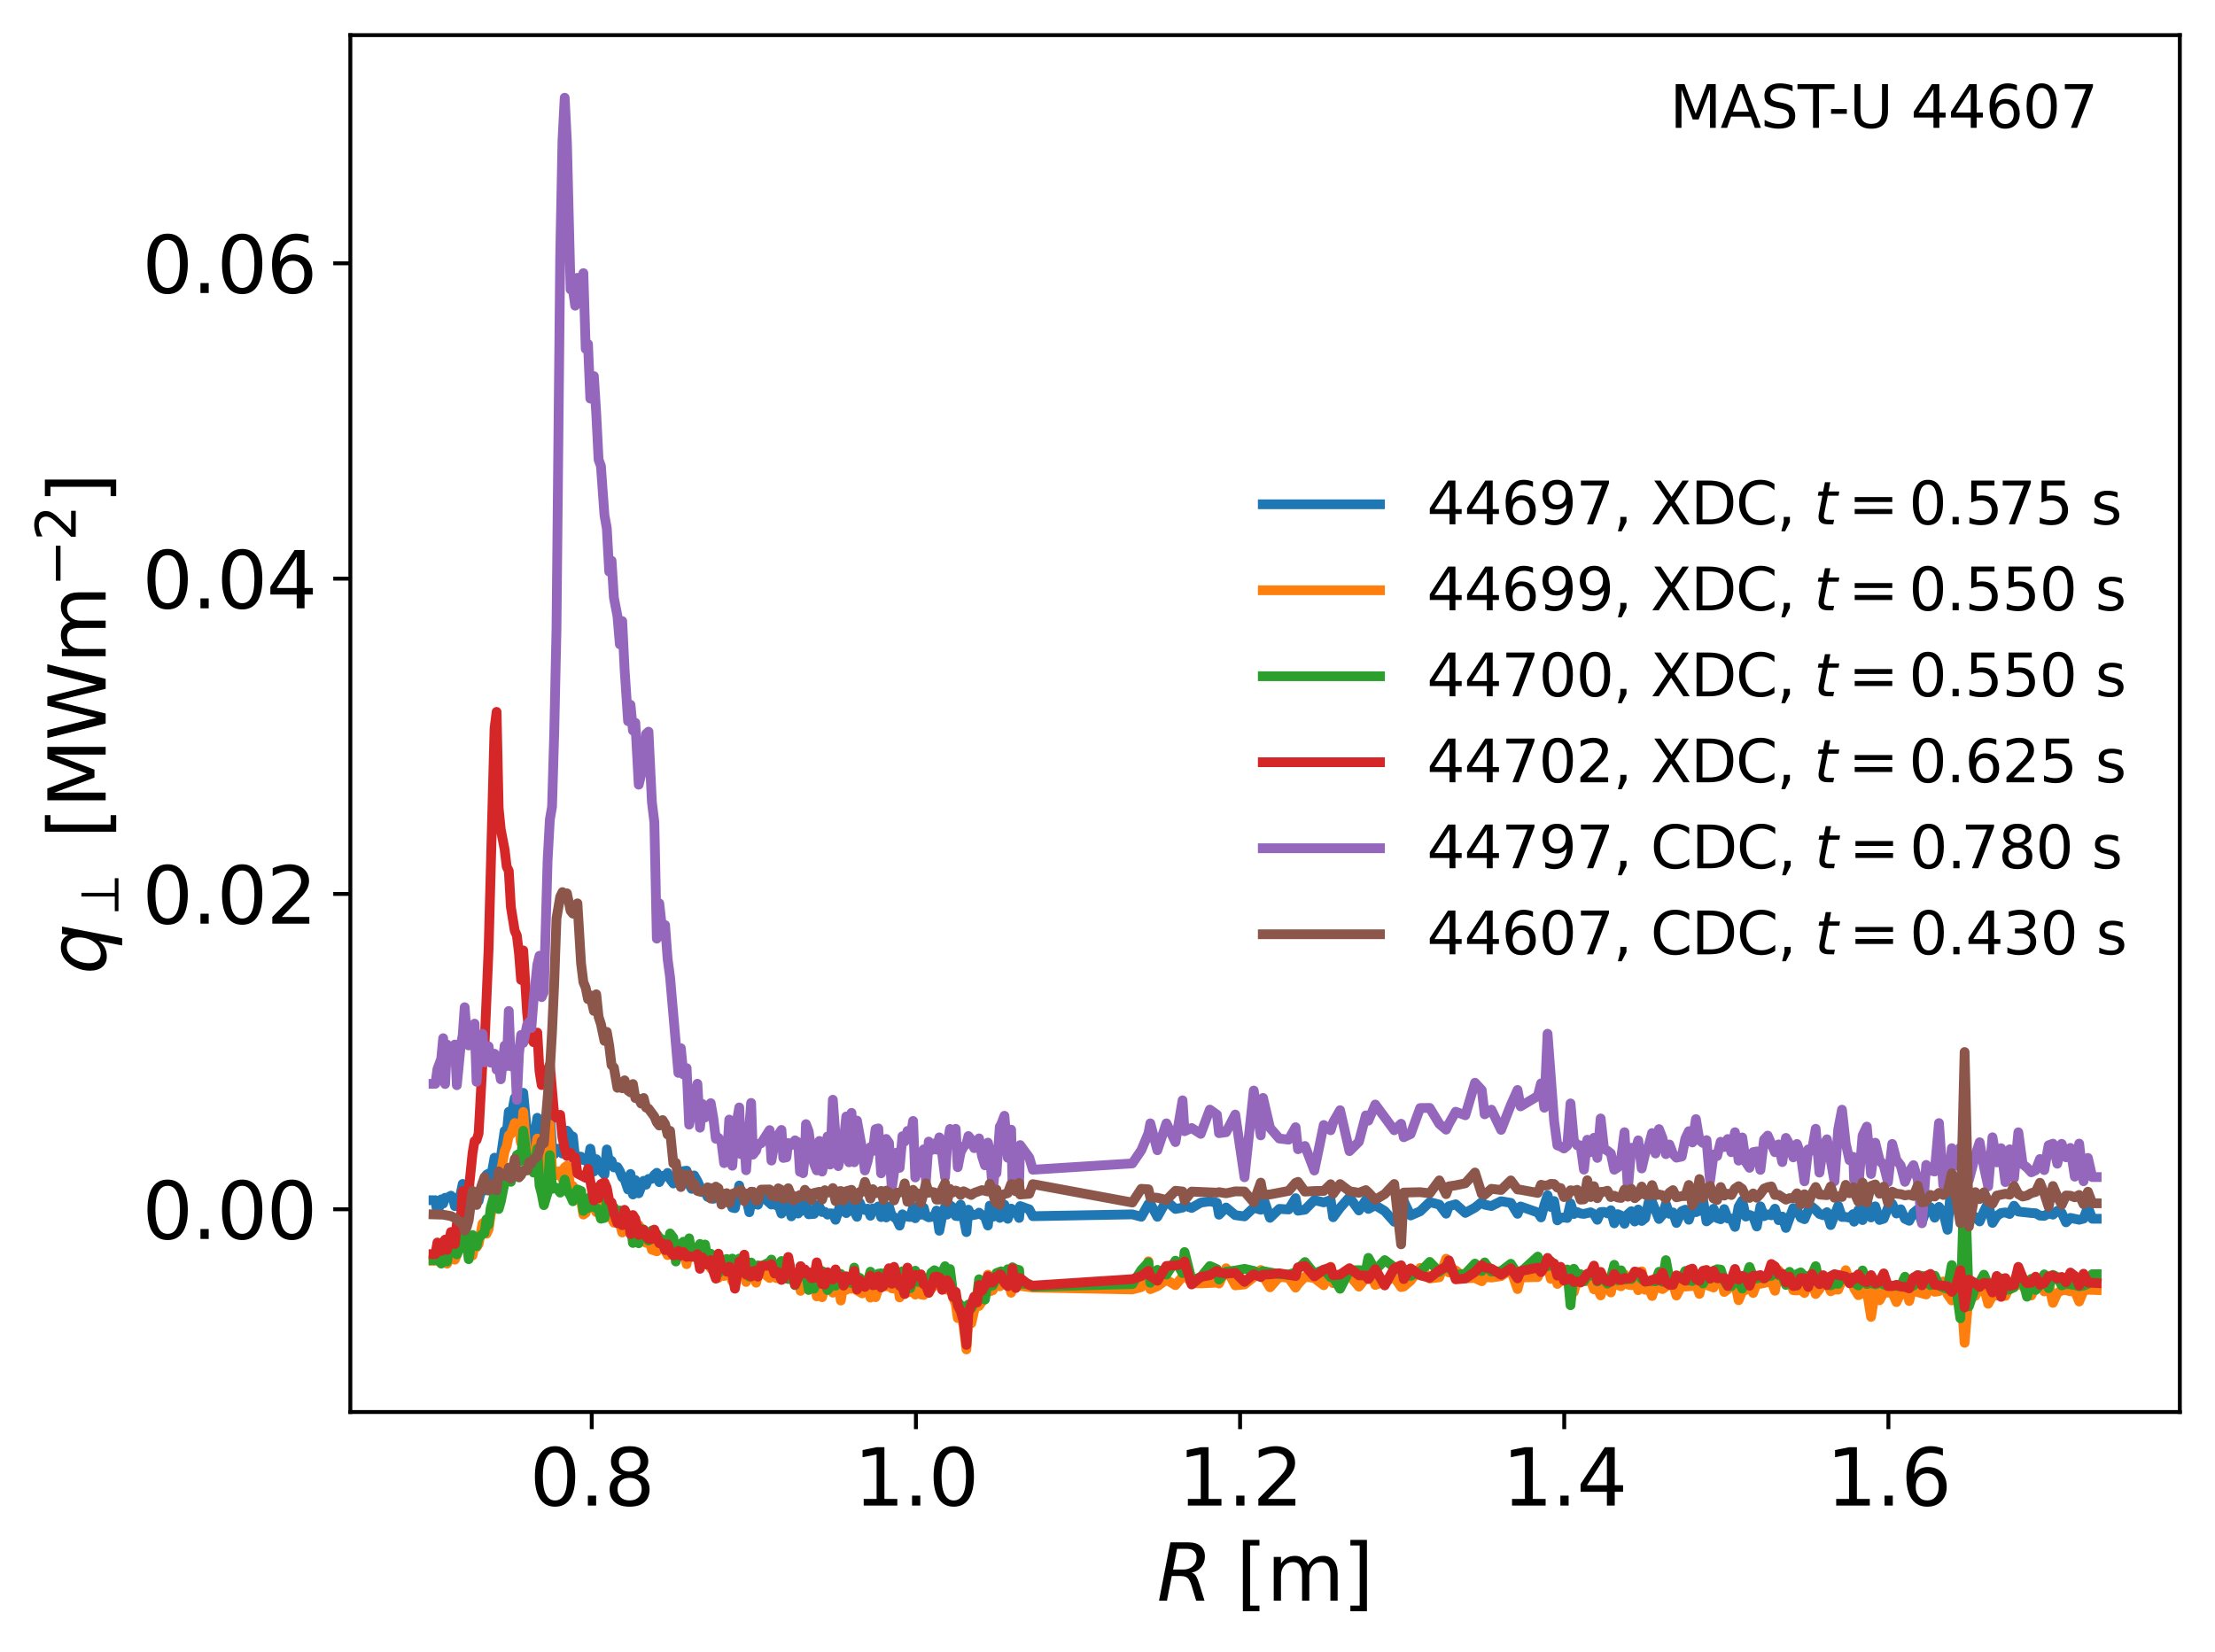 <?xml version="1.0" encoding="utf-8" standalone="no"?>
<!DOCTYPE svg PUBLIC "-//W3C//DTD SVG 1.1//EN"
  "http://www.w3.org/Graphics/SVG/1.1/DTD/svg11.dtd">
<svg xmlns:xlink="http://www.w3.org/1999/xlink" width="453.6pt" height="338.4pt" viewBox="0 0 453.6 338.4" xmlns="http://www.w3.org/2000/svg" version="1.1">
 <defs>
  <style type="text/css">*{stroke-linejoin: round; stroke-linecap: butt}</style>
 </defs>
 <g id="figure_1">
  <g id="patch_1">
   <path d="M 0 338.4 
L 453.6 338.4 
L 453.6 0 
L 0 0 
L 0 338.4 
z
" style="fill: none"/>
  </g>
  <g id="axes_1">
   <g id="patch_2">
    <path d="M 71.745 289.23 
L 446.4 289.23 
L 446.4 7.2 
L 71.745 7.2 
L 71.745 289.23 
z
" style="fill: none"/>
   </g>
   <g id="matplotlib.axis_1">
    <g id="xtick_1">
     <g id="line2d_1">
      <defs>
       <path id="m0e9120102d" d="M 0 0 
L 0 3.5 
" style="stroke: #000000; stroke-width: 0.8"/>
      </defs>
      <g>
       <use xlink:href="#m0e9120102d" x="121.181" y="289.23" style="stroke: #000000; stroke-width: 0.8"/>
      </g>
     </g>
     <g id="text_1">
      <!-- 0.8 -->
      <g transform="translate(108.459 308.387)scale(0.16 -0.16)">
       <defs>
        <path id="DejaVuSans-30" d="M 2034 4250 
Q 1547 4250 1301 3770 
Q 1056 3291 1056 2328 
Q 1056 1369 1301 889 
Q 1547 409 2034 409 
Q 2525 409 2770 889 
Q 3016 1369 3016 2328 
Q 3016 3291 2770 3770 
Q 2525 4250 2034 4250 
z
M 2034 4750 
Q 2819 4750 3233 4129 
Q 3647 3509 3647 2328 
Q 3647 1150 3233 529 
Q 2819 -91 2034 -91 
Q 1250 -91 836 529 
Q 422 1150 422 2328 
Q 422 3509 836 4129 
Q 1250 4750 2034 4750 
z
" transform="scale(0.016)"/>
        <path id="DejaVuSans-2e" d="M 684 794 
L 1344 794 
L 1344 0 
L 684 0 
L 684 794 
z
" transform="scale(0.016)"/>
        <path id="DejaVuSans-38" d="M 2034 2216 
Q 1584 2216 1326 1975 
Q 1069 1734 1069 1313 
Q 1069 891 1326 650 
Q 1584 409 2034 409 
Q 2484 409 2743 651 
Q 3003 894 3003 1313 
Q 3003 1734 2745 1975 
Q 2488 2216 2034 2216 
z
M 1403 2484 
Q 997 2584 770 2862 
Q 544 3141 544 3541 
Q 544 4100 942 4425 
Q 1341 4750 2034 4750 
Q 2731 4750 3128 4425 
Q 3525 4100 3525 3541 
Q 3525 3141 3298 2862 
Q 3072 2584 2669 2484 
Q 3125 2378 3379 2068 
Q 3634 1759 3634 1313 
Q 3634 634 3220 271 
Q 2806 -91 2034 -91 
Q 1263 -91 848 271 
Q 434 634 434 1313 
Q 434 1759 690 2068 
Q 947 2378 1403 2484 
z
M 1172 3481 
Q 1172 3119 1398 2916 
Q 1625 2713 2034 2713 
Q 2441 2713 2670 2916 
Q 2900 3119 2900 3481 
Q 2900 3844 2670 4047 
Q 2441 4250 2034 4250 
Q 1625 4250 1398 4047 
Q 1172 3844 1172 3481 
z
" transform="scale(0.016)"/>
       </defs>
       <use xlink:href="#DejaVuSans-30"/>
       <use xlink:href="#DejaVuSans-2e" x="63.623"/>
       <use xlink:href="#DejaVuSans-38" x="95.41"/>
      </g>
     </g>
    </g>
    <g id="xtick_2">
     <g id="line2d_2">
      <g>
       <use xlink:href="#m0e9120102d" x="187.566" y="289.23" style="stroke: #000000; stroke-width: 0.8"/>
      </g>
     </g>
     <g id="text_2">
      <!-- 1.0 -->
      <g transform="translate(174.843 308.387)scale(0.16 -0.16)">
       <defs>
        <path id="DejaVuSans-31" d="M 794 531 
L 1825 531 
L 1825 4091 
L 703 3866 
L 703 4441 
L 1819 4666 
L 2450 4666 
L 2450 531 
L 3481 531 
L 3481 0 
L 794 0 
L 794 531 
z
" transform="scale(0.016)"/>
       </defs>
       <use xlink:href="#DejaVuSans-31"/>
       <use xlink:href="#DejaVuSans-2e" x="63.623"/>
       <use xlink:href="#DejaVuSans-30" x="95.41"/>
      </g>
     </g>
    </g>
    <g id="xtick_3">
     <g id="line2d_3">
      <g>
       <use xlink:href="#m0e9120102d" x="253.95" y="289.23" style="stroke: #000000; stroke-width: 0.8"/>
      </g>
     </g>
     <g id="text_3">
      <!-- 1.2 -->
      <g transform="translate(241.227 308.387)scale(0.16 -0.16)">
       <defs>
        <path id="DejaVuSans-32" d="M 1228 531 
L 3431 531 
L 3431 0 
L 469 0 
L 469 531 
Q 828 903 1448 1529 
Q 2069 2156 2228 2338 
Q 2531 2678 2651 2914 
Q 2772 3150 2772 3378 
Q 2772 3750 2511 3984 
Q 2250 4219 1831 4219 
Q 1534 4219 1204 4116 
Q 875 4013 500 3803 
L 500 4441 
Q 881 4594 1212 4672 
Q 1544 4750 1819 4750 
Q 2544 4750 2975 4387 
Q 3406 4025 3406 3419 
Q 3406 3131 3298 2873 
Q 3191 2616 2906 2266 
Q 2828 2175 2409 1742 
Q 1991 1309 1228 531 
z
" transform="scale(0.016)"/>
       </defs>
       <use xlink:href="#DejaVuSans-31"/>
       <use xlink:href="#DejaVuSans-2e" x="63.623"/>
       <use xlink:href="#DejaVuSans-32" x="95.41"/>
      </g>
     </g>
    </g>
    <g id="xtick_4">
     <g id="line2d_4">
      <g>
       <use xlink:href="#m0e9120102d" x="320.334" y="289.23" style="stroke: #000000; stroke-width: 0.8"/>
      </g>
     </g>
     <g id="text_4">
      <!-- 1.4 -->
      <g transform="translate(307.611 308.387)scale(0.16 -0.16)">
       <defs>
        <path id="DejaVuSans-34" d="M 2419 4116 
L 825 1625 
L 2419 1625 
L 2419 4116 
z
M 2253 4666 
L 3047 4666 
L 3047 1625 
L 3713 1625 
L 3713 1100 
L 3047 1100 
L 3047 0 
L 2419 0 
L 2419 1100 
L 313 1100 
L 313 1709 
L 2253 4666 
z
" transform="scale(0.016)"/>
       </defs>
       <use xlink:href="#DejaVuSans-31"/>
       <use xlink:href="#DejaVuSans-2e" x="63.623"/>
       <use xlink:href="#DejaVuSans-34" x="95.41"/>
      </g>
     </g>
    </g>
    <g id="xtick_5">
     <g id="line2d_5">
      <g>
       <use xlink:href="#m0e9120102d" x="386.718" y="289.23" style="stroke: #000000; stroke-width: 0.8"/>
      </g>
     </g>
     <g id="text_5">
      <!-- 1.6 -->
      <g transform="translate(373.995 308.387)scale(0.16 -0.16)">
       <defs>
        <path id="DejaVuSans-36" d="M 2113 2584 
Q 1688 2584 1439 2293 
Q 1191 2003 1191 1497 
Q 1191 994 1439 701 
Q 1688 409 2113 409 
Q 2538 409 2786 701 
Q 3034 994 3034 1497 
Q 3034 2003 2786 2293 
Q 2538 2584 2113 2584 
z
M 3366 4563 
L 3366 3988 
Q 3128 4100 2886 4159 
Q 2644 4219 2406 4219 
Q 1781 4219 1451 3797 
Q 1122 3375 1075 2522 
Q 1259 2794 1537 2939 
Q 1816 3084 2150 3084 
Q 2853 3084 3261 2657 
Q 3669 2231 3669 1497 
Q 3669 778 3244 343 
Q 2819 -91 2113 -91 
Q 1303 -91 875 529 
Q 447 1150 447 2328 
Q 447 3434 972 4092 
Q 1497 4750 2381 4750 
Q 2619 4750 2861 4703 
Q 3103 4656 3366 4563 
z
" transform="scale(0.016)"/>
       </defs>
       <use xlink:href="#DejaVuSans-31"/>
       <use xlink:href="#DejaVuSans-2e" x="63.623"/>
       <use xlink:href="#DejaVuSans-36" x="95.41"/>
      </g>
     </g>
    </g>
    <g id="text_6">
     <!-- $R$ [m] -->
     <g transform="translate(236.912 327.873)scale(0.16 -0.16)">
      <defs>
       <path id="DejaVuSans-Oblique-52" d="M 1613 4147 
L 1294 2491 
L 2106 2491 
Q 2584 2491 2879 2755 
Q 3175 3019 3175 3444 
Q 3175 3784 2976 3965 
Q 2778 4147 2406 4147 
L 1613 4147 
z
M 2772 2241 
Q 2972 2194 3105 2009 
Q 3238 1825 3413 1275 
L 3809 0 
L 3144 0 
L 2778 1197 
Q 2638 1659 2453 1815 
Q 2269 1972 1888 1972 
L 1191 1972 
L 806 0 
L 172 0 
L 1081 4666 
L 2503 4666 
Q 3150 4666 3495 4373 
Q 3841 4081 3841 3531 
Q 3841 3044 3547 2687 
Q 3253 2331 2772 2241 
z
" transform="scale(0.016)"/>
       <path id="DejaVuSans-20" transform="scale(0.016)"/>
       <path id="DejaVuSans-5b" d="M 550 4863 
L 1875 4863 
L 1875 4416 
L 1125 4416 
L 1125 -397 
L 1875 -397 
L 1875 -844 
L 550 -844 
L 550 4863 
z
" transform="scale(0.016)"/>
       <path id="DejaVuSans-6d" d="M 3328 2828 
Q 3544 3216 3844 3400 
Q 4144 3584 4550 3584 
Q 5097 3584 5394 3201 
Q 5691 2819 5691 2113 
L 5691 0 
L 5113 0 
L 5113 2094 
Q 5113 2597 4934 2840 
Q 4756 3084 4391 3084 
Q 3944 3084 3684 2787 
Q 3425 2491 3425 1978 
L 3425 0 
L 2847 0 
L 2847 2094 
Q 2847 2600 2669 2842 
Q 2491 3084 2119 3084 
Q 1678 3084 1418 2786 
Q 1159 2488 1159 1978 
L 1159 0 
L 581 0 
L 581 3500 
L 1159 3500 
L 1159 2956 
Q 1356 3278 1631 3431 
Q 1906 3584 2284 3584 
Q 2666 3584 2933 3390 
Q 3200 3197 3328 2828 
z
" transform="scale(0.016)"/>
       <path id="DejaVuSans-5d" d="M 1947 4863 
L 1947 -844 
L 622 -844 
L 622 -397 
L 1369 -397 
L 1369 4416 
L 622 4416 
L 622 4863 
L 1947 4863 
z
" transform="scale(0.016)"/>
      </defs>
      <use xlink:href="#DejaVuSans-Oblique-52" transform="translate(0 0.016)"/>
      <use xlink:href="#DejaVuSans-20" transform="translate(69.482 0.016)"/>
      <use xlink:href="#DejaVuSans-5b" transform="translate(101.27 0.016)"/>
      <use xlink:href="#DejaVuSans-6d" transform="translate(140.283 0.016)"/>
      <use xlink:href="#DejaVuSans-5d" transform="translate(237.695 0.016)"/>
     </g>
    </g>
   </g>
   <g id="matplotlib.axis_2">
    <g id="ytick_1">
     <g id="line2d_6">
      <defs>
       <path id="m13944fa00b" d="M 0 0 
L -3.5 0 
" style="stroke: #000000; stroke-width: 0.8"/>
      </defs>
      <g>
       <use xlink:href="#m13944fa00b" x="71.745" y="247.698" style="stroke: #000000; stroke-width: 0.8"/>
      </g>
     </g>
     <g id="text_7">
      <!-- 0.00 -->
      <g transform="translate(29.12 253.777)scale(0.16 -0.16)">
       <use xlink:href="#DejaVuSans-30"/>
       <use xlink:href="#DejaVuSans-2e" x="63.623"/>
       <use xlink:href="#DejaVuSans-30" x="95.41"/>
       <use xlink:href="#DejaVuSans-30" x="159.033"/>
      </g>
     </g>
    </g>
    <g id="ytick_2">
     <g id="line2d_7">
      <g>
       <use xlink:href="#m13944fa00b" x="71.745" y="183.111" style="stroke: #000000; stroke-width: 0.8"/>
      </g>
     </g>
     <g id="text_8">
      <!-- 0.02 -->
      <g transform="translate(29.12 189.19)scale(0.16 -0.16)">
       <use xlink:href="#DejaVuSans-30"/>
       <use xlink:href="#DejaVuSans-2e" x="63.623"/>
       <use xlink:href="#DejaVuSans-30" x="95.41"/>
       <use xlink:href="#DejaVuSans-32" x="159.033"/>
      </g>
     </g>
    </g>
    <g id="ytick_3">
     <g id="line2d_8">
      <g>
       <use xlink:href="#m13944fa00b" x="71.745" y="118.524" style="stroke: #000000; stroke-width: 0.8"/>
      </g>
     </g>
     <g id="text_9">
      <!-- 0.04 -->
      <g transform="translate(29.12 124.603)scale(0.16 -0.16)">
       <use xlink:href="#DejaVuSans-30"/>
       <use xlink:href="#DejaVuSans-2e" x="63.623"/>
       <use xlink:href="#DejaVuSans-30" x="95.41"/>
       <use xlink:href="#DejaVuSans-34" x="159.033"/>
      </g>
     </g>
    </g>
    <g id="ytick_4">
     <g id="line2d_9">
      <g>
       <use xlink:href="#m13944fa00b" x="71.745" y="53.937" style="stroke: #000000; stroke-width: 0.8"/>
      </g>
     </g>
     <g id="text_10">
      <!-- 0.06 -->
      <g transform="translate(29.12 60.016)scale(0.16 -0.16)">
       <use xlink:href="#DejaVuSans-30"/>
       <use xlink:href="#DejaVuSans-2e" x="63.623"/>
       <use xlink:href="#DejaVuSans-30" x="95.41"/>
       <use xlink:href="#DejaVuSans-36" x="159.033"/>
      </g>
     </g>
    </g>
    <g id="text_11">
     <!-- $q_\perp$ [MWm$^{-2}$] -->
     <g transform="translate(21.76 199.575)rotate(-90)scale(0.16 -0.16)">
      <defs>
       <path id="DejaVuSans-Oblique-71" d="M 2669 525 
Q 2438 222 2123 65 
Q 1809 -91 1428 -91 
Q 897 -91 595 267 
Q 294 625 294 1253 
Q 294 1759 480 2231 
Q 666 2703 1013 3078 
Q 1238 3322 1530 3453 
Q 1822 3584 2144 3584 
Q 2531 3584 2781 3431 
Q 3031 3278 3144 2969 
L 3244 3494 
L 3822 3494 
L 2888 -1319 
L 2309 -1319 
L 2669 525 
z
M 891 1338 
Q 891 875 1084 633 
Q 1278 391 1644 391 
Q 2188 391 2572 911 
Q 2956 1431 2956 2175 
Q 2956 2625 2757 2864 
Q 2559 3103 2188 3103 
Q 1916 3103 1684 2976 
Q 1453 2850 1281 2606 
Q 1100 2350 995 2006 
Q 891 1663 891 1338 
z
" transform="scale(0.016)"/>
       <path id="STIXGeneral-Regular-27c2" d="M 4102 0 
L 333 0 
L 333 422 
L 2010 422 
L 2010 4237 
L 2432 4237 
L 2432 422 
L 4102 422 
L 4102 0 
z
" transform="scale(0.016)"/>
       <path id="DejaVuSans-4d" d="M 628 4666 
L 1569 4666 
L 2759 1491 
L 3956 4666 
L 4897 4666 
L 4897 0 
L 4281 0 
L 4281 4097 
L 3078 897 
L 2444 897 
L 1241 4097 
L 1241 0 
L 628 0 
L 628 4666 
z
" transform="scale(0.016)"/>
       <path id="DejaVuSans-57" d="M 213 4666 
L 850 4666 
L 1831 722 
L 2809 4666 
L 3519 4666 
L 4500 722 
L 5478 4666 
L 6119 4666 
L 4947 0 
L 4153 0 
L 3169 4050 
L 2175 0 
L 1381 0 
L 213 4666 
z
" transform="scale(0.016)"/>
       <path id="DejaVuSans-2212" d="M 678 2272 
L 4684 2272 
L 4684 1741 
L 678 1741 
L 678 2272 
z
" transform="scale(0.016)"/>
      </defs>
      <use xlink:href="#DejaVuSans-Oblique-71" transform="translate(0 0.766)"/>
      <use xlink:href="#STIXGeneral-Regular-27c2" transform="translate(77.114 -15.641)scale(0.7)"/>
      <use xlink:href="#DejaVuSans-20" transform="translate(141.996 0.766)"/>
      <use xlink:href="#DejaVuSans-5b" transform="translate(173.783 0.766)"/>
      <use xlink:href="#DejaVuSans-4d" transform="translate(212.797 0.766)"/>
      <use xlink:href="#DejaVuSans-57" transform="translate(299.076 0.766)"/>
      <use xlink:href="#DejaVuSans-6d" transform="translate(397.953 0.766)"/>
      <use xlink:href="#DejaVuSans-2212" transform="translate(496.322 39.047)scale(0.7)"/>
      <use xlink:href="#DejaVuSans-32" transform="translate(554.975 39.047)scale(0.7)"/>
      <use xlink:href="#DejaVuSans-5d" transform="translate(602.245 0.766)"/>
     </g>
    </g>
   </g>
   <g id="line2d_10">
    <path d="M 88.775 245.843 
L 89.17 245.843 
L 89.569 248.525 
L 90.359 245.68 
L 90.753 246.54 
L 91.152 245.343 
L 91.555 245.377 
L 92.348 244.915 
L 92.746 245.316 
L 93.148 247.049 
L 93.555 247.02 
L 94.352 244.46 
L 94.753 242.51 
L 95.159 245.116 
L 95.569 243.752 
L 95.983 247.359 
L 96.774 244.753 
L 97.184 244.395 
L 97.597 245.328 
L 98.015 245.996 
L 98.809 242.421 
L 99.222 243.861 
L 99.639 240.621 
L 100.061 240.382 
L 100.486 241.549 
L 101.274 237.136 
L 101.695 238.713 
L 102.12 237.574 
L 102.549 237.097 
L 103.338 231.637 
L 103.763 232.295 
L 104.192 227.729 
L 104.625 229.116 
L 105.413 224.908 
L 105.844 228.292 
L 106.277 229.685 
L 106.714 233.909 
L 107.155 223.843 
L 107.937 232.123 
L 108.374 232.402 
L 108.815 235.111 
L 109.26 234.063 
L 110.034 228.959 
L 110.483 232.047 
L 110.927 231.711 
L 111.376 234.092 
L 112.14 231.244 
L 112.599 227.984 
L 113.051 235.102 
L 113.504 236.425 
L 113.961 235.308 
L 114.72 235.314 
L 115.185 236.303 
L 115.641 235.126 
L 116.102 231.59 
L 116.852 232.59 
L 117.322 232.804 
L 117.789 237.344 
L 118.253 236.852 
L 118.993 236.933 
L 119.467 237.623 
L 119.945 237.37 
L 120.413 238.188 
L 120.886 235.286 
L 121.621 239.97 
L 122.103 237.433 
L 122.582 239.514 
L 123.058 239.734 
L 123.783 240.602 
L 124.268 235.446 
L 124.757 238.243 
L 125.237 237.789 
L 125.721 239.129 
L 126.441 239.064 
L 126.934 239.889 
L 127.423 241.143 
L 127.91 241.55 
L 128.62 243.658 
L 129.116 240.466 
L 129.615 244.672 
L 130.105 241.72 
L 130.805 244.435 
L 131.808 241.863 
L 132.305 242.668 
L 132.804 241.478 
L 133.497 241.464 
L 134.004 240.659 
L 134.509 240.23 
L 135.011 242.141 
L 135.694 240.85 
L 136.203 240.93 
L 136.716 240.253 
L 137.221 241.519 
L 137.893 242.419 
L 138.406 241.06 
L 138.922 241.542 
L 139.433 241.424 
L 139.945 239.887 
L 140.611 239.791 
L 141.13 242.574 
L 141.647 243.524 
L 142.161 240.774 
L 142.817 241.912 
L 143.861 244.207 
L 144.379 243.755 
L 144.904 245.155 
L 145.548 243.365 
L 146.076 245.556 
L 147.124 244.726 
L 147.758 245.579 
L 148.288 244.551 
L 148.813 244.711 
L 149.344 245.72 
L 149.966 247.354 
L 150.5 247.479 
L 151.387 242.833 
L 151.757 245.49 
L 152.419 245.514 
L 152.789 245.276 
L 153.448 248.306 
L 153.818 246.261 
L 154.188 246.808 
L 154.844 245.376 
L 155.213 246.772 
L 155.867 244.866 
L 157.981 246.732 
L 158.632 244.501 
L 159.006 246.895 
L 159.381 246.619 
L 160.028 248.583 
L 160.403 246.483 
L 161.047 246.254 
L 161.421 246.997 
L 162.063 249.153 
L 162.436 247.348 
L 162.81 246.81 
L 163.447 248.57 
L 163.821 246.926 
L 163.948 248.135 
L 164.456 246.287 
L 164.829 246.104 
L 165.052 246.49 
L 165.601 248.727 
L 166.707 248.646 
L 167.262 246.864 
L 167.801 247.21 
L 168.355 248.264 
L 168.911 248.222 
L 169.468 248.796 
L 169.997 248.532 
L 170.553 248.574 
L 171.11 249.857 
L 171.67 248.186 
L 172.188 246.192 
L 172.746 248.043 
L 173.305 248.483 
L 173.867 247.947 
L 174.376 246.28 
L 174.936 248.096 
L 175.496 249.244 
L 176.061 246.344 
L 176.56 247.544 
L 177.121 247.855 
L 177.684 247.574 
L 178.251 249.028 
L 178.74 247.522 
L 179.304 247.607 
L 179.869 247.118 
L 180.438 249.301 
L 180.918 247.757 
L 181.483 249.376 
L 182.051 247.145 
L 182.622 249.049 
L 183.093 249.292 
L 183.66 249.799 
L 184.231 251.052 
L 184.805 248.728 
L 185.266 249.111 
L 186.409 249.286 
L 186.986 247.41 
L 187.438 249.542 
L 188.011 247.069 
L 188.587 248.821 
L 189.167 247.391 
L 189.61 249.051 
L 190.186 249.348 
L 191.349 249.152 
L 191.782 247.965 
L 192.362 252.095 
L 192.945 249.11 
L 193.532 247.206 
L 193.956 248.794 
L 194.54 246.86 
L 195.127 247.3 
L 195.718 249.066 
L 196.133 249.116 
L 196.721 246.75 
L 197.313 249.3 
L 197.908 252.379 
L 198.315 247.786 
L 198.907 248.974 
L 200.104 248.726 
L 200.502 248.392 
L 201.099 248.892 
L 201.701 249.241 
L 202.307 251.028 
L 202.697 246.953 
L 203.299 249.244 
L 203.907 249.038 
L 204.063 247.416 
L 204.746 249.459 
L 205.009 249.321 
L 205.694 246.762 
L 206.379 249.653 
L 207.065 247.561 
L 208.018 248.088 
L 208.706 249.479 
L 208.908 247.046 
L 210.775 247.711 
L 211.504 249.117 
L 231.886 248.743 
L 233.721 249.23 
L 235.177 246.636 
L 235.564 246.487 
L 237.016 249.242 
L 238.863 245.972 
L 240.716 247.638 
L 242.169 247.36 
L 242.577 246.93 
L 244.026 247.429 
L 245.89 246.338 
L 247.761 246.066 
L 249.208 246.38 
L 249.639 248.815 
L 251.083 247.337 
L 252.964 248.908 
L 254.852 249.157 
L 256.746 247.368 
L 258.183 247.8 
L 258.648 245.19 
L 260.08 249.446 
L 261.984 247.617 
L 263.895 247.743 
L 265.323 245.423 
L 265.812 247.999 
L 267.236 247.778 
L 269.155 245.827 
L 271.081 246.289 
L 272.5 245.819 
L 273.005 249.328 
L 274.428 247.406 
L 276.354 245.235 
L 278.284 247.938 
L 279.704 245.816 
L 280.221 247.628 
L 281.636 246.883 
L 283.574 248.063 
L 285.519 250.26 
L 286.928 249.644 
L 287.469 246.056 
L 288.874 248.97 
L 290.826 248.116 
L 292.784 246.234 
L 294.747 246.74 
L 296.143 248.605 
L 296.717 247.066 
L 298.108 246.678 
L 300.079 248.445 
L 302.055 247.359 
L 303.441 246.239 
L 304.038 246.764 
L 305.419 247.038 
L 307.403 246.053 
L 309.393 246.388 
L 310.77 248.631 
L 311.389 247.123 
L 314.913 248.354 
L 315.582 249.37 
L 316.251 246.882 
L 316.92 244.823 
L 317.59 247.229 
L 318.26 246.007 
L 318.931 249.975 
L 319.602 249.431 
L 320.274 249.375 
L 320.946 249.484 
L 321.618 246.477 
L 322.3 248.67 
L 322.99 248.277 
L 323.681 248.565 
L 324.366 248.649 
L 325.735 248.319 
L 326.42 248.683 
L 327.106 249.858 
L 327.791 248.271 
L 328.486 248.24 
L 329.182 248.542 
L 329.879 247.9 
L 330.576 250.567 
L 331.274 248.7 
L 331.972 248.987 
L 332.671 250.666 
L 333.369 248.699 
L 334.071 248.092 
L 334.779 250.21 
L 335.487 247.75 
L 336.195 250.095 
L 336.903 249.535 
L 337.612 246.259 
L 338.321 246.2 
L 339.737 249.689 
L 340.446 248.859 
L 341.153 246.605 
L 341.874 248.635 
L 342.595 248.345 
L 343.316 250.503 
L 344.399 248.088 
L 345.123 247.784 
L 345.848 249.854 
L 346.573 247.546 
L 347.299 248.295 
L 348.022 247.977 
L 348.746 245.673 
L 349.469 250.179 
L 350.193 249.603 
L 350.918 247.587 
L 351.642 249.507 
L 352.368 249.747 
L 353.093 247.66 
L 353.819 249.573 
L 354.555 249.598 
L 355.299 251.309 
L 356.042 247.176 
L 356.786 245.919 
L 357.531 249.199 
L 358.275 248.861 
L 359.018 249.155 
L 359.763 251.228 
L 360.508 247.105 
L 361.253 249.111 
L 361.998 248.75 
L 362.744 248.932 
L 363.49 247.585 
L 364.237 249.934 
L 364.984 249.188 
L 365.732 251.525 
L 367.233 247.452 
L 367.997 247.745 
L 368.762 249.407 
L 369.528 249.735 
L 370.293 247.935 
L 371.06 247.2 
L 371.827 247.822 
L 372.594 248.658 
L 373.363 248.92 
L 374.131 248.296 
L 374.9 250.946 
L 376.44 246.993 
L 377.211 249.277 
L 377.983 249.276 
L 378.755 249.422 
L 379.528 248.68 
L 379.689 250.249 
L 380.557 247.864 
L 381.424 249.917 
L 382.292 245.822 
L 383.16 249.377 
L 384.027 247.099 
L 384.895 249.897 
L 385.763 249.62 
L 386.63 247.403 
L 387.498 246.589 
L 388.367 248.567 
L 389.237 247.697 
L 390.107 249.659 
L 390.978 250.061 
L 391.848 248.433 
L 392.718 247.738 
L 393.589 250.331 
L 394.459 247.708 
L 395.329 247.276 
L 396.2 249.427 
L 397.074 247.209 
L 397.949 248.326 
L 398.823 251.905 
L 399.698 241.294 
L 400.573 247.751 
L 401.448 245.48 
L 402.323 251.592 
L 403.198 249.286 
L 404.52 249.27 
L 405.397 250.194 
L 406.275 248.141 
L 407.152 246.392 
L 408.03 250.495 
L 408.906 249.088 
L 409.79 248.462 
L 410.674 248.346 
L 411.558 248.666 
L 412.442 246.975 
L 413.326 248.175 
L 415.98 248.461 
L 416.866 248.512 
L 417.751 249.002 
L 418.635 249.047 
L 419.52 248.542 
L 420.41 248.799 
L 421.306 248.009 
L 422.202 248.424 
L 423.096 250.374 
L 423.991 249.467 
L 425.783 249.846 
L 426.679 249.62 
L 427.575 247.256 
L 428.473 249.641 
L 429.37 249.64 
L 429.37 249.64 
" clip-path="url(#p52a6426ce2)" style="fill: none; stroke: #1f77b4; stroke-width: 2; stroke-linecap: square"/>
   </g>
   <g id="line2d_11">
    <path d="M 88.775 258.252 
L 89.17 258.251 
L 89.569 256.97 
L 90.359 255.608 
L 90.753 257.848 
L 91.555 258.845 
L 92.348 257.213 
L 92.746 256.656 
L 93.148 258.029 
L 93.555 257.042 
L 94.352 254.807 
L 94.753 254.049 
L 95.159 254.712 
L 95.569 254.736 
L 95.983 256.469 
L 96.774 257.155 
L 97.184 254.764 
L 97.597 255.472 
L 98.015 254.83 
L 98.809 250.644 
L 99.222 250.313 
L 99.639 252.717 
L 100.061 251.809 
L 100.486 248.873 
L 101.695 243.041 
L 102.12 242.534 
L 103.338 235.809 
L 103.763 234.799 
L 104.192 232.562 
L 104.625 232.286 
L 105.413 230.035 
L 105.844 230.855 
L 106.277 230.476 
L 106.714 234.109 
L 107.155 227.77 
L 107.937 237.499 
L 108.374 238.89 
L 108.815 239.608 
L 109.26 237.863 
L 110.034 233.213 
L 110.483 237.513 
L 110.927 236.022 
L 111.376 240.65 
L 112.14 238.175 
L 112.599 230.377 
L 113.051 239.843 
L 113.504 239.71 
L 113.961 240.691 
L 114.72 239.879 
L 115.185 241.514 
L 115.641 239.124 
L 116.102 238.785 
L 116.852 243.208 
L 117.322 242.956 
L 117.789 245.66 
L 118.253 245.574 
L 118.993 245.887 
L 119.467 248.79 
L 119.945 248.458 
L 120.413 245.623 
L 120.886 247.284 
L 121.621 247.28 
L 122.103 248.274 
L 122.582 248.089 
L 123.058 246.525 
L 123.783 249.366 
L 124.268 246.922 
L 124.757 247.499 
L 125.237 249.466 
L 125.721 250.444 
L 126.441 249.675 
L 126.934 250.59 
L 127.423 252.457 
L 127.91 249.053 
L 128.62 250.977 
L 129.116 250.852 
L 129.615 252.728 
L 130.105 251.712 
L 130.805 250.956 
L 131.304 251.956 
L 131.808 253.966 
L 132.305 254.578 
L 132.804 253.498 
L 133.497 255.983 
L 134.509 256.311 
L 135.011 255.11 
L 135.694 255.129 
L 136.716 257.092 
L 137.221 256.059 
L 137.893 255.451 
L 138.406 256.063 
L 138.922 257.481 
L 139.945 255.787 
L 140.611 258.947 
L 141.13 254.791 
L 141.647 256.271 
L 142.161 257.358 
L 142.817 256.873 
L 143.339 255.917 
L 143.861 256.757 
L 144.379 258.321 
L 144.904 257.385 
L 145.548 259.78 
L 146.076 258.688 
L 146.596 258.816 
L 147.124 261.753 
L 147.758 258.777 
L 148.288 261.362 
L 148.813 259.888 
L 149.344 260.681 
L 149.966 262.452 
L 150.5 261.219 
L 151.387 258.22 
L 151.757 260.353 
L 152.419 260.023 
L 152.789 262.589 
L 153.448 259.733 
L 154.188 260.415 
L 154.844 262.742 
L 155.213 260.987 
L 155.867 260.372 
L 157.606 261.779 
L 157.981 260.844 
L 158.632 260.487 
L 159.006 261.82 
L 159.381 259.543 
L 160.028 261.306 
L 160.403 261.274 
L 161.047 261.342 
L 161.421 259.371 
L 162.063 261.308 
L 162.436 260.616 
L 162.81 263.18 
L 163.447 261.165 
L 163.821 262.42 
L 163.948 264.41 
L 164.456 262.929 
L 164.829 261.299 
L 165.601 264.193 
L 166.154 262.251 
L 166.707 262.281 
L 167.262 265.543 
L 167.801 263.708 
L 168.355 265.721 
L 168.911 263.501 
L 169.468 262.83 
L 169.997 261.347 
L 170.553 264.783 
L 171.11 262.637 
L 171.67 262.876 
L 172.188 266.391 
L 172.746 262.728 
L 173.305 264.204 
L 173.867 263.064 
L 174.376 263.99 
L 174.936 262.457 
L 175.496 264.301 
L 176.56 264.929 
L 177.121 264.142 
L 177.684 262.502 
L 178.251 265.8 
L 178.74 263.507 
L 179.304 265.708 
L 179.869 263.989 
L 180.438 263.717 
L 180.918 263.166 
L 181.483 263.498 
L 182.051 263.327 
L 182.622 263.894 
L 183.093 263.943 
L 183.66 261.321 
L 184.231 265.759 
L 184.805 263.48 
L 185.266 262.452 
L 185.836 264.75 
L 186.409 264.625 
L 186.986 262.63 
L 187.438 265.182 
L 188.011 263.357 
L 188.587 265.152 
L 189.167 265.252 
L 189.61 263.276 
L 190.186 264.815 
L 190.765 263.891 
L 191.349 263.338 
L 191.782 261.585 
L 192.362 263.251 
L 192.945 263.814 
L 193.532 262.311 
L 193.956 264.187 
L 194.54 262.889 
L 195.127 265.536 
L 195.718 267.09 
L 196.133 269.989 
L 196.721 269.224 
L 197.313 271.408 
L 197.908 276.41 
L 198.315 270.045 
L 198.907 271.066 
L 199.503 268.457 
L 200.104 266.882 
L 200.502 267.504 
L 201.701 265.707 
L 202.307 261.095 
L 202.697 264.512 
L 203.299 264.289 
L 203.907 263.044 
L 204.063 261.679 
L 204.746 263.482 
L 205.009 263.243 
L 205.694 262.906 
L 206.379 261.202 
L 207.065 264.801 
L 207.331 262.611 
L 208.018 262.929 
L 208.908 263.394 
L 211.504 263.728 
L 231.886 264.12 
L 233.721 263.643 
L 235.177 258.348 
L 235.564 264.061 
L 237.016 263.463 
L 238.863 262.149 
L 240.716 263.247 
L 242.577 261.026 
L 244.026 262.837 
L 245.89 262.881 
L 249.208 262.726 
L 249.639 262.909 
L 251.083 259.783 
L 252.964 263.284 
L 254.852 263.091 
L 256.746 261.61 
L 258.183 260.143 
L 258.648 261.31 
L 260.08 263.688 
L 261.984 261.545 
L 263.895 261.727 
L 265.323 263.75 
L 265.812 263.032 
L 267.236 261.516 
L 269.155 261.783 
L 271.081 263.26 
L 272.5 259.487 
L 273.005 262.839 
L 274.428 261.089 
L 276.354 261.223 
L 278.284 263.547 
L 279.704 261.752 
L 280.221 259.313 
L 281.636 263.2 
L 283.574 262.523 
L 285.519 261.608 
L 286.928 263.643 
L 287.469 263.52 
L 288.874 262.325 
L 290.826 259.71 
L 292.784 261.888 
L 294.747 261.63 
L 296.143 257.833 
L 296.717 260.641 
L 298.108 260.22 
L 300.079 261.839 
L 302.055 261.782 
L 303.441 262.446 
L 304.038 261.548 
L 305.419 261.688 
L 307.403 261.396 
L 309.393 260.046 
L 310.77 264.05 
L 311.389 261.665 
L 314.913 261.582 
L 315.582 259.794 
L 316.251 260.093 
L 316.92 258.947 
L 317.59 261.959 
L 318.26 260.741 
L 318.931 262.992 
L 320.274 261.804 
L 320.946 261.954 
L 321.618 263.438 
L 322.3 264.66 
L 322.99 262.226 
L 323.681 262.712 
L 324.366 261.861 
L 325.051 262.41 
L 325.735 262.184 
L 326.42 264.106 
L 327.106 263.869 
L 327.791 265.345 
L 328.486 263.124 
L 329.182 263.557 
L 329.879 264.744 
L 330.576 261.207 
L 331.274 263.195 
L 331.972 263.47 
L 332.671 261.044 
L 333.369 263.128 
L 334.071 263.255 
L 334.779 262.158 
L 335.487 264.28 
L 336.195 260.416 
L 336.903 264.185 
L 337.612 263.753 
L 338.321 265.468 
L 339.029 263.127 
L 339.737 263.768 
L 340.446 264.043 
L 341.153 263.54 
L 341.874 261.937 
L 342.595 263.004 
L 343.316 265.375 
L 344.399 263.264 
L 345.123 263.534 
L 346.573 263.413 
L 347.299 262.966 
L 348.022 265.039 
L 348.746 261.665 
L 349.469 263.198 
L 350.918 263.721 
L 351.642 261.168 
L 352.368 261.006 
L 353.093 264.633 
L 353.819 264.084 
L 354.555 262.117 
L 355.299 262.639 
L 356.042 266.33 
L 356.786 264.526 
L 357.531 264.197 
L 358.275 262.766 
L 359.018 264.844 
L 359.763 262.83 
L 360.508 262.966 
L 362.744 262.466 
L 363.49 264.4 
L 364.237 260.187 
L 364.984 262.219 
L 366.48 261.87 
L 367.233 264.279 
L 367.997 264.33 
L 368.762 264.186 
L 369.528 264.847 
L 370.293 262.767 
L 371.06 262.546 
L 371.827 265.055 
L 372.594 264.092 
L 373.363 262.329 
L 374.131 262.658 
L 374.9 264.498 
L 375.67 264.101 
L 376.44 264.164 
L 377.983 260.174 
L 378.755 262.457 
L 379.528 262.741 
L 379.689 263.882 
L 380.557 265.293 
L 381.424 264.923 
L 382.292 264.234 
L 383.16 269.744 
L 384.027 264.257 
L 384.895 266.344 
L 385.763 264.76 
L 387.498 264.778 
L 388.367 266.715 
L 390.107 263.062 
L 390.978 266.489 
L 391.848 262.776 
L 392.718 264.676 
L 394.459 265.157 
L 395.329 262.7 
L 396.2 264.604 
L 397.074 264.478 
L 397.949 262.493 
L 398.823 265.125 
L 399.698 266.372 
L 400.573 263.866 
L 401.448 262.497 
L 402.323 275.057 
L 403.198 264.633 
L 404.52 265.429 
L 405.397 263.804 
L 406.275 263.688 
L 407.152 267.056 
L 408.03 265.432 
L 408.906 265.363 
L 409.79 265.134 
L 410.674 265.454 
L 411.558 263.447 
L 412.442 262.996 
L 413.326 263.031 
L 414.211 263.343 
L 415.095 264.652 
L 415.98 265.365 
L 416.866 263.361 
L 417.751 262.635 
L 418.635 264.527 
L 419.52 262.881 
L 420.41 266.869 
L 421.306 264.871 
L 422.202 264.281 
L 423.096 264.278 
L 423.991 264.509 
L 424.887 264.399 
L 425.783 266.598 
L 426.679 264.398 
L 427.575 264.187 
L 429.37 264.248 
L 429.37 264.248 
" clip-path="url(#p52a6426ce2)" style="fill: none; stroke: #ff7f0e; stroke-width: 2; stroke-linecap: square"/>
   </g>
   <g id="line2d_12">
    <path d="M 88.775 258.084 
L 89.17 258.084 
L 89.569 257.873 
L 90.359 258.829 
L 90.753 257.197 
L 91.152 257.258 
L 91.555 258.398 
L 92.348 253.449 
L 92.746 255.126 
L 93.148 255.357 
L 93.555 256.941 
L 94.352 255.212 
L 94.753 250.115 
L 95.159 254.825 
L 95.569 253.998 
L 95.983 257.93 
L 96.774 252.976 
L 97.184 254.595 
L 97.597 255.231 
L 98.015 253.525 
L 98.809 252.768 
L 99.222 252.556 
L 99.639 249.739 
L 100.061 250.857 
L 100.486 247.46 
L 101.274 244.586 
L 101.695 245.772 
L 102.12 247.649 
L 102.549 246.162 
L 103.338 242.194 
L 103.763 241.491 
L 104.192 239.798 
L 104.625 242.077 
L 105.844 236.619 
L 106.277 236.353 
L 106.714 237.826 
L 107.155 231.618 
L 107.937 237.64 
L 108.374 238.795 
L 108.815 239.186 
L 109.26 240.19 
L 110.034 235.298 
L 110.483 242.819 
L 110.927 244.516 
L 111.376 246.857 
L 112.14 244.286 
L 112.599 236.617 
L 113.051 243.52 
L 113.504 243.204 
L 113.961 243.287 
L 114.72 244.285 
L 115.185 243.375 
L 115.641 241.617 
L 116.102 243.749 
L 116.852 244.984 
L 117.322 246.067 
L 117.789 245.023 
L 118.253 243.647 
L 118.993 243.943 
L 119.467 248.041 
L 119.945 247.247 
L 120.413 247.456 
L 120.886 245.173 
L 121.621 247.252 
L 122.103 247.411 
L 122.582 247.758 
L 123.058 249.632 
L 123.783 249.468 
L 124.268 246.065 
L 124.757 246.158 
L 125.237 247.735 
L 125.721 247.341 
L 126.441 248.593 
L 126.934 247.952 
L 127.423 249.415 
L 127.91 247.905 
L 128.62 250.598 
L 129.116 250.576 
L 129.615 254.602 
L 130.105 251.196 
L 130.805 254.666 
L 131.304 251.693 
L 131.808 251.86 
L 132.305 252.614 
L 132.804 254.111 
L 133.497 252.047 
L 134.004 252.711 
L 134.509 252.819 
L 135.011 253.502 
L 135.694 253.968 
L 136.203 254.861 
L 136.716 255.442 
L 137.221 252.656 
L 137.893 253.539 
L 138.406 258.398 
L 138.922 255.867 
L 139.433 254.807 
L 139.945 254.345 
L 140.611 255.778 
L 141.13 253.657 
L 141.647 256.984 
L 142.161 256.231 
L 142.817 255.718 
L 143.339 254.8 
L 143.861 256.485 
L 144.379 254.918 
L 144.904 258.08 
L 145.548 256.801 
L 146.076 258.965 
L 146.596 258.228 
L 147.124 260.803 
L 147.758 258.038 
L 148.288 258.979 
L 148.813 257.873 
L 149.344 260.286 
L 149.966 257.803 
L 150.5 262.758 
L 151.387 257.794 
L 151.757 258.29 
L 152.419 257.573 
L 152.789 259.676 
L 153.448 261.49 
L 153.818 258.601 
L 154.188 259.49 
L 154.844 259.585 
L 155.213 259.191 
L 155.867 259.399 
L 157.606 258.527 
L 157.981 258.008 
L 158.632 260.324 
L 159.006 259.032 
L 159.381 259.377 
L 160.028 258.301 
L 160.403 258.376 
L 161.047 260.263 
L 161.421 261.994 
L 162.063 261.258 
L 162.436 261.49 
L 162.81 263.251 
L 163.447 261.73 
L 163.821 261.265 
L 163.948 259.36 
L 164.456 261.315 
L 164.829 261.265 
L 165.052 260.462 
L 165.601 264.211 
L 166.154 262.765 
L 166.707 263.967 
L 167.262 262.405 
L 167.801 262.112 
L 168.355 260.351 
L 168.911 262.651 
L 169.468 264.241 
L 169.997 263.624 
L 170.553 261.204 
L 171.11 263.363 
L 171.67 261.05 
L 172.188 260.948 
L 172.746 262.696 
L 173.305 262.792 
L 173.867 262.514 
L 174.376 262.832 
L 174.936 259.648 
L 175.496 263.146 
L 176.061 261.753 
L 176.56 262.822 
L 177.684 262.551 
L 178.251 260.487 
L 178.74 262.753 
L 179.304 262.733 
L 179.869 260.907 
L 180.438 260.826 
L 180.918 262.689 
L 181.483 260.633 
L 182.051 260.254 
L 182.622 260.973 
L 183.093 260.593 
L 183.66 260.804 
L 184.231 262.622 
L 184.805 260.398 
L 185.266 261.814 
L 185.836 261.933 
L 186.409 263.871 
L 187.438 260.281 
L 188.011 262.59 
L 188.587 262.259 
L 189.61 262.386 
L 190.186 262.14 
L 190.765 260.657 
L 191.349 260.186 
L 191.782 260.416 
L 192.362 262.673 
L 192.945 260.7 
L 193.532 259.362 
L 193.956 261.409 
L 194.54 259.945 
L 195.127 264.579 
L 195.718 266.054 
L 196.133 266.704 
L 196.721 267.38 
L 197.313 267.668 
L 197.908 274.563 
L 198.315 267.209 
L 198.907 267.96 
L 199.503 266.847 
L 200.104 265.285 
L 200.502 262.033 
L 201.099 263.528 
L 201.701 266.191 
L 202.307 262.096 
L 202.697 263.393 
L 203.299 263.309 
L 203.907 262.063 
L 204.063 260.772 
L 205.009 260.406 
L 205.694 261.87 
L 206.379 259.972 
L 207.065 261.625 
L 207.331 259.577 
L 208.018 259.999 
L 208.706 260.145 
L 208.908 262.909 
L 210.775 263.053 
L 211.504 263.55 
L 231.886 263.019 
L 233.721 260.143 
L 235.177 258.588 
L 235.564 262.751 
L 237.016 260.11 
L 238.863 261.076 
L 240.716 258.225 
L 242.169 260.773 
L 242.577 256.459 
L 244.026 262.183 
L 245.89 261.628 
L 247.761 259.326 
L 249.208 259.962 
L 249.639 262.089 
L 251.083 260.487 
L 252.964 260.253 
L 254.852 259.899 
L 256.746 260.317 
L 258.183 261.044 
L 258.648 260.378 
L 261.984 260.976 
L 263.895 261.085 
L 265.323 260.616 
L 265.812 259.927 
L 267.236 258.505 
L 269.155 260.876 
L 271.081 260.058 
L 272.5 261.62 
L 273.005 261.586 
L 274.428 263.984 
L 276.354 260.208 
L 278.284 260.173 
L 279.704 260.294 
L 280.221 257.655 
L 281.636 260.193 
L 283.574 258.113 
L 285.519 259.567 
L 286.928 260.206 
L 287.469 259.908 
L 288.874 261.351 
L 290.826 260.517 
L 292.784 258.481 
L 294.747 260.523 
L 296.143 259.312 
L 296.717 259.62 
L 298.108 261.128 
L 300.079 260.927 
L 302.055 258.828 
L 303.441 260.362 
L 304.038 258.58 
L 305.419 260.474 
L 307.403 260.385 
L 309.393 258.865 
L 310.77 260.954 
L 311.389 260.586 
L 314.913 257.395 
L 315.582 259.532 
L 316.251 258.253 
L 316.92 259.378 
L 317.59 258.346 
L 318.26 259.547 
L 318.931 259.491 
L 319.602 261.218 
L 320.274 260.437 
L 320.946 260.035 
L 321.618 267.359 
L 322.3 259.884 
L 322.99 261.005 
L 323.681 261.003 
L 324.366 262.461 
L 325.051 261.296 
L 325.735 261.29 
L 326.42 260.581 
L 327.106 262.487 
L 327.791 262.022 
L 328.486 262.103 
L 329.182 262.936 
L 329.879 261.862 
L 330.576 259.07 
L 331.274 262.245 
L 331.972 260.205 
L 332.671 262.086 
L 333.369 261.939 
L 334.071 262.002 
L 334.779 260.722 
L 335.487 260.759 
L 336.195 261.978 
L 336.903 262.503 
L 338.321 262.393 
L 339.029 262.452 
L 339.737 260.502 
L 340.446 262.563 
L 341.153 258.119 
L 341.874 262.058 
L 342.595 261.634 
L 344.399 261.813 
L 345.123 260.35 
L 345.848 262.28 
L 346.573 262.401 
L 347.299 261.5 
L 348.022 261.009 
L 348.746 262.898 
L 349.469 261.593 
L 350.193 261.922 
L 350.918 260.308 
L 351.642 259.98 
L 352.368 260.055 
L 353.093 262.336 
L 353.819 263.389 
L 354.555 263.445 
L 355.299 262.117 
L 356.042 262.19 
L 356.786 263.944 
L 358.275 259.522 
L 359.018 261.583 
L 359.763 261.879 
L 360.508 261.7 
L 361.253 261.841 
L 361.998 261.434 
L 362.744 261.334 
L 363.49 259.998 
L 364.237 261.209 
L 364.984 261.383 
L 365.732 263.187 
L 366.48 260.519 
L 367.233 262.887 
L 367.997 260.983 
L 368.762 260.622 
L 369.528 261.415 
L 370.293 261.393 
L 371.06 261.089 
L 371.827 259.355 
L 372.594 262.936 
L 373.363 261.302 
L 374.131 261.8 
L 374.9 263.29 
L 375.67 262.908 
L 376.44 262.971 
L 377.211 261.413 
L 377.983 261.9 
L 378.755 261.817 
L 379.528 262.043 
L 379.689 262.738 
L 380.557 263.312 
L 381.424 260.238 
L 382.292 263.017 
L 383.16 262.793 
L 384.027 263.081 
L 384.895 262.853 
L 386.63 263.355 
L 387.498 263.331 
L 389.237 263.465 
L 390.107 261.513 
L 390.978 263.048 
L 391.848 263.35 
L 392.718 261.202 
L 394.459 261.527 
L 395.329 263.244 
L 396.2 261.31 
L 397.074 263.287 
L 397.949 263.741 
L 398.823 263.999 
L 399.698 259.138 
L 400.573 263.62 
L 401.448 270.03 
L 402.323 239.757 
L 403.198 267.575 
L 404.52 263.653 
L 405.397 262.689 
L 406.275 261.098 
L 407.152 263.112 
L 408.03 263.843 
L 408.906 261.883 
L 409.79 261.853 
L 410.674 264.222 
L 411.558 264.099 
L 412.442 263.685 
L 413.326 261.671 
L 414.211 261.9 
L 415.095 265.612 
L 415.98 261.95 
L 416.866 264.232 
L 417.751 263.285 
L 418.635 261.031 
L 419.52 263.87 
L 420.41 261.14 
L 421.306 261.58 
L 422.202 263.293 
L 423.096 262.981 
L 424.887 263.203 
L 425.783 263.488 
L 426.679 263.326 
L 427.575 262.965 
L 428.473 261.001 
L 429.37 261.002 
L 429.37 261.002 
" clip-path="url(#p52a6426ce2)" style="fill: none; stroke: #2ca02c; stroke-width: 2; stroke-linecap: square"/>
   </g>
   <g id="line2d_13">
    <path d="M 88.775 256.893 
L 89.17 256.894 
L 89.569 254.512 
L 90.359 256.225 
L 90.753 254.442 
L 91.152 253.911 
L 91.555 256.032 
L 92.348 252.356 
L 92.746 252.846 
L 93.148 254.815 
L 93.555 250.702 
L 94.352 249.873 
L 94.753 243.949 
L 95.159 245.265 
L 95.569 244.73 
L 95.983 243.875 
L 96.774 236.165 
L 97.184 233.732 
L 97.597 233.518 
L 98.015 232.165 
L 98.809 217.629 
L 99.222 214.252 
L 100.061 194.29 
L 101.274 149.209 
L 101.695 145.813 
L 102.12 165.567 
L 102.549 169.891 
L 103.338 173.974 
L 103.763 177.516 
L 104.192 178.392 
L 104.625 185.816 
L 105.413 190.652 
L 105.844 191.609 
L 106.277 195.233 
L 106.714 200.724 
L 107.155 194.675 
L 107.937 207.376 
L 108.374 211.576 
L 108.815 212.824 
L 109.26 213.48 
L 110.034 211.509 
L 110.483 219.438 
L 110.927 222.264 
L 112.599 218.049 
L 113.504 228.4 
L 113.961 228.931 
L 114.72 228.35 
L 115.185 233.028 
L 115.641 235.226 
L 116.102 236.794 
L 116.852 236.144 
L 117.322 237.21 
L 117.789 237.041 
L 118.253 240.382 
L 119.945 241.256 
L 120.413 239.403 
L 121.621 245.912 
L 122.103 243.252 
L 122.582 245.423 
L 123.058 242.546 
L 123.783 242.195 
L 124.268 243.318 
L 124.757 245.924 
L 125.237 246.324 
L 125.721 248.468 
L 126.441 250.558 
L 126.934 249.901 
L 127.423 250.97 
L 127.91 247.82 
L 128.62 249.248 
L 129.116 252.792 
L 129.615 248.88 
L 130.105 249.651 
L 130.805 252.955 
L 131.304 252.783 
L 131.808 251.893 
L 132.305 253.264 
L 132.804 253.756 
L 133.497 253.808 
L 134.004 251.867 
L 135.011 254.659 
L 135.694 254.72 
L 136.203 256.06 
L 136.716 254.89 
L 137.221 256.263 
L 137.893 257.165 
L 138.406 257.071 
L 138.922 256.225 
L 139.433 257.194 
L 139.945 256.451 
L 140.611 257.458 
L 141.13 257.279 
L 141.647 257.464 
L 142.161 257.446 
L 142.817 256.891 
L 143.339 259.896 
L 143.861 257.561 
L 144.904 259.072 
L 145.548 258.112 
L 146.076 260.421 
L 146.596 261.91 
L 147.124 256.79 
L 147.758 259.594 
L 148.288 259.669 
L 148.813 260.48 
L 149.344 259.439 
L 149.966 261.006 
L 150.5 263.967 
L 151.387 258.406 
L 151.757 260.308 
L 152.419 256.99 
L 152.789 261.084 
L 153.448 260.48 
L 153.818 261.474 
L 154.188 260.397 
L 154.844 260.246 
L 155.213 261.516 
L 155.867 259.289 
L 157.606 259.251 
L 157.981 258.951 
L 158.632 260.87 
L 159.006 260.455 
L 159.381 260.603 
L 160.028 262.176 
L 160.403 261.956 
L 161.047 259.859 
L 161.421 257.464 
L 162.063 260.82 
L 162.436 261.319 
L 162.81 263.13 
L 163.447 261.569 
L 163.821 261.144 
L 163.948 259.365 
L 164.456 260.028 
L 164.829 260.02 
L 165.052 260.873 
L 165.601 260.599 
L 166.154 261.831 
L 166.707 261.772 
L 167.262 258.57 
L 168.355 263.027 
L 168.911 263.126 
L 169.468 260.593 
L 169.997 260.916 
L 170.553 262.099 
L 171.11 260.018 
L 171.67 261.61 
L 172.188 261.459 
L 172.746 263.338 
L 173.305 261.419 
L 173.867 262.274 
L 174.376 262.062 
L 174.936 260.313 
L 175.496 264.153 
L 176.061 262.196 
L 176.56 263.338 
L 177.121 263.618 
L 177.684 262.818 
L 178.251 261.305 
L 178.74 263.274 
L 179.304 263.172 
L 179.869 261.435 
L 180.438 263.717 
L 180.918 263.408 
L 181.483 261.87 
L 182.051 259.772 
L 182.622 262.96 
L 183.093 259.496 
L 184.231 263.356 
L 184.805 263.718 
L 185.266 265.078 
L 185.836 259.645 
L 186.409 263.118 
L 186.986 261.634 
L 187.438 261.128 
L 188.011 261.43 
L 188.587 261.019 
L 189.167 263.068 
L 189.61 263.213 
L 190.186 264.82 
L 190.765 263.545 
L 191.349 261.557 
L 191.782 261.463 
L 192.362 261.642 
L 192.945 264.205 
L 193.532 262.46 
L 193.956 262.236 
L 194.54 263.169 
L 195.127 265.641 
L 195.718 264.604 
L 196.133 267.396 
L 196.721 268.543 
L 197.313 270.581 
L 197.908 275.48 
L 198.315 268.951 
L 199.503 265.59 
L 200.104 266.784 
L 200.502 263.203 
L 201.099 264.416 
L 201.701 263.353 
L 202.307 261.397 
L 202.697 262.692 
L 203.299 262.683 
L 203.907 261.568 
L 204.063 261.913 
L 204.746 260.998 
L 205.009 261.119 
L 205.694 262.759 
L 206.379 263.469 
L 207.065 263.094 
L 207.331 259.805 
L 208.018 263.835 
L 208.908 261.785 
L 210.775 263.221 
L 211.504 263.342 
L 231.886 262.014 
L 233.721 261.377 
L 235.177 260.312 
L 235.564 261.395 
L 237.016 262.336 
L 238.863 259.309 
L 240.716 259.189 
L 242.169 258.968 
L 242.577 258.402 
L 244.026 263.102 
L 245.89 261.55 
L 247.761 261.209 
L 249.208 260.296 
L 249.639 260.636 
L 251.083 260.903 
L 252.964 260.707 
L 254.852 262.571 
L 256.746 260.997 
L 258.183 261.593 
L 258.648 261.087 
L 260.08 261.034 
L 261.984 260.812 
L 265.323 261.381 
L 265.812 259.593 
L 267.236 259.264 
L 269.155 261.456 
L 271.081 260.106 
L 272.5 259.564 
L 273.005 261.217 
L 274.428 261.079 
L 276.354 259.769 
L 278.284 261.24 
L 279.704 261.27 
L 280.221 261.995 
L 281.636 259.962 
L 283.574 263.3 
L 285.519 259.782 
L 286.928 259.17 
L 287.469 262 
L 288.874 259.803 
L 290.826 261.225 
L 292.784 261.733 
L 294.747 260.177 
L 296.143 259.552 
L 296.717 258.165 
L 298.108 262.054 
L 300.079 261.88 
L 302.055 260.537 
L 303.441 259.14 
L 304.038 259.599 
L 305.419 259.861 
L 307.403 261.109 
L 309.393 259.798 
L 310.77 261.846 
L 311.389 260.369 
L 314.913 259.653 
L 315.582 260.581 
L 316.251 259.523 
L 316.92 257.661 
L 317.59 258.585 
L 318.26 258.803 
L 318.931 261.307 
L 319.602 259.491 
L 320.274 262.316 
L 320.946 262.047 
L 321.618 261.899 
L 322.3 262.598 
L 322.99 262.49 
L 323.681 262.673 
L 324.366 261.928 
L 325.051 260.92 
L 325.735 260.676 
L 326.42 259.238 
L 327.106 262.326 
L 327.791 260.523 
L 328.486 261.997 
L 329.182 262.491 
L 329.879 262.548 
L 330.576 260.964 
L 331.274 261.935 
L 331.972 262.204 
L 332.671 261.756 
L 333.369 261.947 
L 334.071 261.715 
L 334.779 260.446 
L 335.487 260.595 
L 336.195 260.942 
L 336.903 262.52 
L 337.612 262.419 
L 339.029 261.946 
L 339.737 262.25 
L 340.446 260.69 
L 341.153 262.675 
L 341.874 263.181 
L 342.595 263.172 
L 343.316 261.224 
L 345.123 262.347 
L 345.848 260.129 
L 346.573 259.857 
L 347.299 261.97 
L 348.022 262.364 
L 348.746 260.302 
L 349.469 260.128 
L 350.193 261.902 
L 350.918 260.332 
L 351.642 261.838 
L 353.093 261.772 
L 353.819 263.414 
L 354.555 262.127 
L 355.299 259.92 
L 356.042 262.101 
L 356.786 261.361 
L 357.531 261.681 
L 358.275 263.362 
L 359.018 261.323 
L 359.763 261.34 
L 360.508 261.177 
L 361.253 261.868 
L 361.998 261.183 
L 362.744 258.909 
L 363.49 259.399 
L 364.237 260.959 
L 364.984 260.891 
L 365.732 262.684 
L 366.48 261.486 
L 367.233 263.426 
L 367.997 263.3 
L 368.762 261.783 
L 369.528 261.83 
L 370.293 263.611 
L 371.06 260.968 
L 371.827 262.246 
L 372.594 263.046 
L 373.363 261.205 
L 374.131 263.243 
L 374.9 261.411 
L 375.67 260.994 
L 377.983 261.482 
L 378.755 262.865 
L 379.528 261.633 
L 379.689 262.07 
L 380.557 261.029 
L 381.424 262.322 
L 382.292 262.665 
L 383.16 261.18 
L 384.027 262.82 
L 384.895 262.57 
L 385.763 260.831 
L 386.63 263.44 
L 387.498 263.45 
L 388.367 263.173 
L 389.237 263.53 
L 390.107 263.611 
L 390.978 263.906 
L 391.848 261.688 
L 392.718 261.191 
L 393.589 263.285 
L 394.459 261.388 
L 395.329 260.943 
L 396.2 263.168 
L 398.823 263.467 
L 399.698 264.611 
L 400.573 263.459 
L 401.448 260.201 
L 402.323 267.806 
L 403.198 262.104 
L 404.52 262.833 
L 405.397 263.621 
L 406.275 262.758 
L 407.152 262.872 
L 408.03 264.753 
L 408.906 261.359 
L 409.79 265.641 
L 410.674 261.792 
L 411.558 263.434 
L 412.442 263.205 
L 413.326 259.499 
L 414.211 261.696 
L 415.095 262.838 
L 415.98 262.761 
L 416.866 261.506 
L 417.751 263.164 
L 418.635 262.815 
L 419.52 261.433 
L 420.41 261.292 
L 421.306 261.9 
L 422.202 261.557 
L 423.096 262.652 
L 423.991 260.663 
L 424.887 261.355 
L 425.783 263.317 
L 426.679 260.898 
L 427.575 262.717 
L 429.37 262.814 
L 429.37 262.814 
" clip-path="url(#p52a6426ce2)" style="fill: none; stroke: #d62728; stroke-width: 2; stroke-linecap: square"/>
   </g>
   <g id="line2d_14">
    <path d="M 88.775 221.999 
L 89.17 221.997 
L 89.569 219.008 
L 90.359 216.862 
L 90.753 212.657 
L 91.152 222.048 
L 91.555 213.967 
L 92.348 216.487 
L 93.148 213.955 
L 93.555 222.29 
L 94.352 214.1 
L 94.753 212.075 
L 95.159 206.311 
L 95.569 211.931 
L 95.983 214.142 
L 97.184 209.676 
L 97.597 221.589 
L 98.015 214.853 
L 98.809 211.769 
L 99.222 217.61 
L 99.639 214.994 
L 100.061 214.329 
L 100.486 217.679 
L 101.274 215.839 
L 101.695 219.104 
L 102.12 218.352 
L 102.549 221.075 
L 103.338 214.175 
L 103.763 218.359 
L 104.192 207.081 
L 104.625 218.416 
L 105.413 215.595 
L 105.844 225.289 
L 106.277 215.875 
L 106.714 211.986 
L 107.155 213.631 
L 107.937 209.98 
L 108.374 209.352 
L 108.815 210.567 
L 109.26 204.887 
L 110.034 197.615 
L 110.483 195.77 
L 110.927 204.243 
L 111.376 203.193 
L 112.14 176.278 
L 112.599 167.872 
L 113.051 165.258 
L 113.504 149.992 
L 113.961 128.826 
L 114.72 52.571 
L 115.185 28.862 
L 115.641 20.02 
L 116.102 29.204 
L 116.852 59.303 
L 117.322 59.236 
L 117.789 62.618 
L 118.253 56.904 
L 118.993 61.197 
L 119.467 55.945 
L 119.945 71.468 
L 120.413 70.472 
L 120.886 81.646 
L 121.621 77.036 
L 122.103 84.726 
L 122.582 94.145 
L 123.058 95.447 
L 123.783 105.514 
L 124.268 108.232 
L 124.757 117.089 
L 125.237 114.841 
L 125.721 122.453 
L 126.441 126.178 
L 126.934 131.985 
L 127.423 127.214 
L 127.91 137.115 
L 128.62 147.724 
L 129.116 144.358 
L 129.615 149.632 
L 130.105 148.043 
L 130.805 160.731 
L 131.304 158.639 
L 131.808 157.231 
L 132.305 150.329 
L 132.804 149.876 
L 133.497 164.271 
L 134.004 168.423 
L 134.509 192.27 
L 135.011 185.034 
L 135.694 191.196 
L 136.203 189.486 
L 136.716 196.405 
L 137.221 200.163 
L 138.922 219.763 
L 139.433 214.704 
L 139.945 220.099 
L 140.611 218.783 
L 141.13 230.367 
L 141.647 227.496 
L 142.161 226.448 
L 142.817 221.987 
L 143.339 230.99 
L 143.861 226.141 
L 144.379 228.901 
L 144.904 228.015 
L 145.548 225.962 
L 146.076 229.01 
L 146.596 233.257 
L 147.124 233.055 
L 147.758 234.054 
L 148.288 238.249 
L 148.813 237.7 
L 149.344 229.331 
L 149.966 238.783 
L 150.5 231.976 
L 151.387 226.838 
L 151.757 236.43 
L 152.419 233.451 
L 152.789 239.706 
L 153.818 225.916 
L 154.188 236.509 
L 154.844 235.665 
L 155.213 234.331 
L 155.867 234.185 
L 157.606 231.486 
L 157.981 237.728 
L 158.632 234.048 
L 159.006 232.996 
L 160.028 231.449 
L 160.403 237.184 
L 161.047 237.067 
L 161.421 234.125 
L 162.063 234.557 
L 162.81 233.582 
L 163.447 233.998 
L 163.821 240.025 
L 163.948 235.135 
L 164.456 240.31 
L 164.829 236.409 
L 165.052 230.26 
L 165.601 231.733 
L 166.154 235.624 
L 166.707 238.371 
L 167.262 239.74 
L 167.801 233.701 
L 168.355 239.98 
L 168.911 237.394 
L 169.468 232.79 
L 169.997 238.545 
L 170.553 225.264 
L 171.11 232.833 
L 171.67 238.863 
L 172.746 234.144 
L 173.305 228.688 
L 173.867 238.08 
L 174.376 227.951 
L 174.936 238.074 
L 175.496 229.521 
L 176.56 235.425 
L 177.121 239.757 
L 177.684 237.816 
L 178.251 234.958 
L 178.74 235.769 
L 179.304 231.283 
L 179.869 231.131 
L 180.438 240.345 
L 180.918 233.908 
L 181.483 233.292 
L 182.051 234.086 
L 182.622 243.483 
L 183.66 236.084 
L 184.231 239.217 
L 184.805 232.727 
L 185.266 233.83 
L 185.836 231.655 
L 186.409 233.267 
L 186.986 229.603 
L 187.438 241.182 
L 188.011 238.006 
L 188.587 240.15 
L 189.167 235.423 
L 189.61 241.813 
L 190.186 233.837 
L 190.765 235.586 
L 191.349 234.218 
L 191.782 235.481 
L 192.362 232.968 
L 192.945 236.386 
L 193.532 241.148 
L 193.956 234.837 
L 194.54 231.249 
L 195.127 234.058 
L 195.718 231.22 
L 196.133 239.089 
L 196.721 236.037 
L 197.313 234.895 
L 197.908 234.341 
L 198.315 232.701 
L 198.907 233.415 
L 199.503 235.18 
L 200.104 235.046 
L 200.502 233.181 
L 201.099 236.796 
L 201.701 238.703 
L 202.307 234.051 
L 202.697 235.766 
L 203.299 244.204 
L 203.907 237.652 
L 204.063 240.306 
L 204.746 230.756 
L 205.009 230.356 
L 205.694 228.549 
L 206.379 237.155 
L 207.065 231.391 
L 207.331 241.598 
L 208.018 237.617 
L 208.706 242.249 
L 208.908 234.55 
L 210.775 237.096 
L 211.504 239.598 
L 231.886 238.309 
L 233.721 235.608 
L 235.177 232.145 
L 235.564 230.097 
L 237.016 235.612 
L 238.863 230.093 
L 240.716 233.94 
L 242.169 225.383 
L 242.577 231.708 
L 244.026 231.048 
L 245.89 232.258 
L 247.761 227.282 
L 249.208 228.33 
L 249.639 232.114 
L 251.083 231.917 
L 252.964 228.294 
L 254.852 241.148 
L 256.746 223.379 
L 258.183 232.57 
L 258.648 224.887 
L 260.08 231.028 
L 261.984 233.205 
L 263.895 233.441 
L 265.323 230.889 
L 265.812 235.403 
L 267.236 234.73 
L 269.155 239.762 
L 271.081 230.433 
L 272.5 231.518 
L 273.005 229.899 
L 274.428 227.406 
L 276.354 235.79 
L 278.284 233.871 
L 279.704 228.47 
L 280.221 229.555 
L 281.636 226.242 
L 285.519 231.51 
L 286.928 230.181 
L 287.469 232.946 
L 288.874 232.293 
L 290.826 226.961 
L 292.784 226.938 
L 294.747 230.199 
L 296.143 231.391 
L 296.717 230.185 
L 298.108 227.722 
L 300.079 228.445 
L 302.055 221.781 
L 303.441 223.282 
L 304.038 228.251 
L 305.419 227.297 
L 307.403 231.437 
L 309.393 226.346 
L 310.77 223.262 
L 311.389 226.622 
L 314.913 224.503 
L 315.582 221.912 
L 316.251 226.902 
L 316.92 211.746 
L 318.26 229.627 
L 318.931 234.619 
L 319.602 234.84 
L 320.274 235.252 
L 320.946 234.705 
L 321.618 226.022 
L 322.3 233.612 
L 322.99 234.609 
L 323.681 234.603 
L 324.366 239.578 
L 325.051 233.457 
L 325.735 236.008 
L 326.42 233.052 
L 327.106 237.183 
L 327.791 229.097 
L 328.486 235.328 
L 329.182 235.708 
L 329.879 236.27 
L 330.576 239.596 
L 331.274 239.139 
L 331.972 237.36 
L 332.671 231.914 
L 333.369 243.547 
L 334.071 235.099 
L 334.779 236.118 
L 335.487 233.583 
L 336.195 239.343 
L 336.903 236.308 
L 337.612 234.721 
L 338.321 232.084 
L 339.029 236.272 
L 339.737 231.275 
L 340.446 233.095 
L 341.153 236.407 
L 341.874 234.434 
L 342.595 236.344 
L 343.316 237.13 
L 344.399 236.899 
L 345.123 233.255 
L 345.848 231.706 
L 346.573 234.017 
L 347.299 229.23 
L 348.022 233.546 
L 348.746 234.121 
L 349.469 233.534 
L 350.193 241.886 
L 350.918 236.498 
L 351.642 236.797 
L 352.368 233.87 
L 353.093 234.954 
L 353.819 233.307 
L 354.555 236.016 
L 355.299 231.916 
L 356.042 237.737 
L 356.786 232.984 
L 357.531 238.065 
L 358.275 239.206 
L 359.018 235.99 
L 359.763 235.852 
L 360.508 239.631 
L 361.253 233.422 
L 361.998 232.614 
L 363.49 236.015 
L 364.237 234.41 
L 364.984 238.03 
L 365.732 233.079 
L 366.48 234.432 
L 367.233 237.075 
L 367.997 234.322 
L 368.762 236.507 
L 369.528 241.98 
L 370.293 235.433 
L 371.06 235.69 
L 371.827 231.213 
L 372.594 240.193 
L 373.363 234.841 
L 374.131 233.364 
L 375.67 241.971 
L 376.44 231.32 
L 377.211 227.302 
L 377.983 234.231 
L 378.755 237.648 
L 379.528 236.967 
L 379.689 241.599 
L 380.557 243.323 
L 381.424 232.607 
L 382.292 230.765 
L 383.16 240.478 
L 384.027 234.065 
L 384.895 237.626 
L 385.763 238.726 
L 386.63 242.152 
L 387.498 234.315 
L 388.367 237.588 
L 389.237 238.733 
L 390.107 242.081 
L 390.978 240.006 
L 391.848 238.659 
L 392.718 241.59 
L 393.589 250.577 
L 394.459 238.612 
L 395.329 239.767 
L 396.2 239.967 
L 397.074 230.041 
L 397.949 242.743 
L 398.823 243.131 
L 399.698 235.185 
L 400.573 238.744 
L 401.448 235.039 
L 402.323 237.791 
L 403.198 241.743 
L 404.52 236.676 
L 405.397 233.974 
L 406.275 238.969 
L 407.152 243.027 
L 408.03 232.954 
L 408.906 238.09 
L 409.79 235.189 
L 410.674 242.136 
L 411.558 235.414 
L 412.442 241.343 
L 413.326 231.931 
L 414.211 238.481 
L 415.095 239.152 
L 415.98 240.13 
L 416.866 239.715 
L 417.751 237.407 
L 418.635 239.675 
L 419.52 234.593 
L 420.41 234.267 
L 421.306 238.371 
L 422.202 234.295 
L 423.096 237.059 
L 423.991 235.13 
L 424.887 241.023 
L 425.783 234.246 
L 426.679 241.956 
L 427.575 237.183 
L 428.473 241.107 
L 429.37 241.107 
L 429.37 241.107 
" clip-path="url(#p52a6426ce2)" style="fill: none; stroke: #9467bd; stroke-width: 2; stroke-linecap: square"/>
   </g>
   <g id="line2d_15">
    <path d="M 88.775 248.751 
L 90.753 248.808 
L 92.348 249.094 
L 93.148 249.49 
L 94.352 250.487 
L 94.753 250.304 
L 95.159 252.079 
L 95.569 251.424 
L 95.983 249.945 
L 96.774 243.943 
L 97.184 246.431 
L 97.597 246.821 
L 98.015 244.628 
L 99.222 241.111 
L 99.639 242.827 
L 100.061 243.874 
L 100.486 242.621 
L 101.274 242.67 
L 101.695 243.812 
L 102.12 239.931 
L 102.549 240.349 
L 103.338 240.861 
L 103.763 240.953 
L 104.192 239.176 
L 104.625 241.449 
L 105.413 237.373 
L 105.844 240.781 
L 106.277 241.173 
L 106.714 240.685 
L 107.155 239.766 
L 107.937 239.745 
L 108.374 238.04 
L 108.815 238.307 
L 109.26 237.45 
L 110.034 236.94 
L 110.483 235.569 
L 110.927 233.724 
L 111.376 234.175 
L 112.599 219.3 
L 113.051 211.341 
L 113.504 201.189 
L 113.961 188.115 
L 114.72 183.693 
L 115.185 182.733 
L 115.641 183.82 
L 116.102 182.985 
L 116.852 186.559 
L 117.322 187.143 
L 117.789 186.853 
L 118.253 185.038 
L 118.993 197.324 
L 119.467 201.168 
L 119.945 202.336 
L 120.413 204.661 
L 120.886 203.866 
L 121.621 207.077 
L 122.103 203.662 
L 122.582 208.291 
L 123.058 209.743 
L 123.783 213.206 
L 124.268 211.359 
L 124.757 214.16 
L 125.237 218.158 
L 125.721 218.684 
L 126.441 222.824 
L 126.934 222.329 
L 127.423 222.911 
L 127.91 221.284 
L 128.62 223.388 
L 129.116 223.756 
L 129.615 222.045 
L 130.105 224.918 
L 130.805 225.05 
L 131.304 226.063 
L 131.808 224.9 
L 132.305 226.861 
L 132.804 227.085 
L 134.004 228.706 
L 134.509 229.898 
L 135.011 230.549 
L 135.694 229.429 
L 136.203 230.239 
L 136.716 232.387 
L 137.221 231.634 
L 137.893 238.319 
L 138.406 238.176 
L 138.922 241.559 
L 139.433 243.149 
L 139.945 240.559 
L 140.611 241.846 
L 141.13 240.582 
L 141.647 242.964 
L 142.161 242.404 
L 142.817 243.934 
L 143.339 244.092 
L 144.379 244.029 
L 144.904 243.204 
L 145.548 245.511 
L 146.076 243.581 
L 146.596 243.058 
L 147.124 243.396 
L 147.758 246.732 
L 148.288 244.757 
L 148.813 244.4 
L 149.344 246.466 
L 149.966 244.54 
L 150.5 244.342 
L 151.387 243.833 
L 151.757 243.751 
L 152.419 246.036 
L 152.789 244.487 
L 153.448 244.657 
L 153.818 244.097 
L 154.188 244.115 
L 154.844 245.946 
L 155.213 245.85 
L 155.867 243.671 
L 157.606 243.643 
L 157.981 244.914 
L 159.006 245.171 
L 159.381 243.409 
L 160.028 243.745 
L 160.403 245.596 
L 161.047 245.307 
L 161.421 243.387 
L 162.436 245.903 
L 162.81 245.037 
L 163.447 245.385 
L 163.821 244.766 
L 163.948 245.037 
L 164.456 245.052 
L 164.829 243.708 
L 165.052 244.093 
L 165.601 244.37 
L 166.154 245.792 
L 166.707 244.357 
L 167.801 244.116 
L 168.355 245.714 
L 168.911 243.789 
L 169.468 244.275 
L 169.997 244.238 
L 170.553 243.356 
L 171.11 246.025 
L 171.67 244.046 
L 172.188 243.957 
L 172.746 245.952 
L 173.305 244.003 
L 174.376 243.709 
L 174.936 245.81 
L 175.496 245.707 
L 176.061 244.145 
L 176.56 244.138 
L 177.121 242.086 
L 178.251 245.521 
L 178.74 243.582 
L 179.304 244.424 
L 179.869 244.296 
L 180.438 243.941 
L 180.918 245.811 
L 181.483 243.887 
L 182.622 244.672 
L 183.093 245.89 
L 183.66 244.312 
L 184.231 244.27 
L 184.805 244.083 
L 185.266 242.395 
L 185.836 246.159 
L 186.409 246.045 
L 186.986 243.718 
L 187.438 244.292 
L 188.011 244.496 
L 188.587 246.402 
L 189.167 244.416 
L 189.61 242.383 
L 190.186 244.311 
L 190.765 244.133 
L 191.349 244.241 
L 191.782 245.729 
L 192.362 245.716 
L 192.945 243.587 
L 193.532 242.351 
L 193.956 246.178 
L 194.54 243.532 
L 195.127 244.264 
L 195.718 243.874 
L 196.133 244.048 
L 196.721 244.782 
L 197.313 244.013 
L 198.907 244.77 
L 199.503 244.346 
L 201.099 243.772 
L 202.307 244.062 
L 202.697 242.482 
L 203.907 246.341 
L 204.063 243.662 
L 204.746 246.787 
L 205.009 244.816 
L 206.379 244.38 
L 207.065 242.549 
L 207.331 242.565 
L 208.018 244.025 
L 208.706 242.311 
L 208.908 244.675 
L 210.775 244.527 
L 211.504 242.551 
L 231.886 246.321 
L 233.721 243.511 
L 235.177 243.605 
L 235.564 245.267 
L 237.016 245.338 
L 238.863 245.8 
L 240.716 243.913 
L 242.169 244.057 
L 242.577 245.894 
L 244.026 244.078 
L 249.208 244.293 
L 249.639 244.191 
L 251.083 244.431 
L 252.964 244.029 
L 254.852 244.062 
L 256.746 246.273 
L 258.183 242.24 
L 258.648 244.73 
L 260.08 244.665 
L 263.895 243.937 
L 265.323 242.282 
L 265.812 242.085 
L 267.236 244.087 
L 269.155 243.957 
L 271.081 243.943 
L 272.5 242.563 
L 273.005 244.535 
L 274.428 242.537 
L 276.354 243.998 
L 278.284 244.327 
L 279.704 243.774 
L 280.221 244.243 
L 281.636 245.756 
L 283.574 244.584 
L 285.519 242.522 
L 286.928 254.886 
L 287.469 244.278 
L 290.826 244.196 
L 292.784 244.426 
L 294.747 241.782 
L 296.143 244.601 
L 296.717 243.001 
L 298.108 242.793 
L 300.079 242.378 
L 302.055 240.172 
L 303.441 244.558 
L 304.038 244.718 
L 305.419 243.511 
L 307.403 243.748 
L 309.393 241.789 
L 310.77 243.644 
L 311.389 243.704 
L 314.913 244.349 
L 315.582 242.678 
L 316.251 242.852 
L 316.92 242.8 
L 317.59 242.49 
L 318.26 242.525 
L 318.931 243.257 
L 319.602 243.363 
L 320.274 245.202 
L 320.946 245.051 
L 321.618 243.805 
L 322.3 243.922 
L 322.99 243.719 
L 323.681 245.729 
L 324.366 245.675 
L 325.051 241.756 
L 325.735 245.201 
L 326.42 242.976 
L 327.106 245.438 
L 327.791 244.144 
L 328.486 244.1 
L 329.182 243.895 
L 329.879 245.197 
L 330.576 244.921 
L 331.274 245.287 
L 331.972 245.382 
L 332.671 243.668 
L 333.369 245.125 
L 334.071 243.503 
L 334.779 245.431 
L 335.487 244.844 
L 336.195 243.043 
L 336.903 244.721 
L 337.612 244.873 
L 338.321 242.747 
L 339.029 244.832 
L 339.737 244.665 
L 340.446 244.832 
L 341.153 245.578 
L 341.874 244.281 
L 342.595 243.778 
L 343.316 245.253 
L 344.399 244.995 
L 345.123 244.989 
L 345.848 242.718 
L 346.573 246.897 
L 347.299 245.626 
L 348.022 241.516 
L 348.746 245.427 
L 349.469 243.603 
L 350.193 242.896 
L 350.918 245.482 
L 351.642 245.796 
L 352.368 243.145 
L 353.093 244.898 
L 353.819 244.513 
L 354.555 244.785 
L 355.299 243.463 
L 356.042 242.967 
L 356.786 243.53 
L 357.531 245.162 
L 358.275 245.37 
L 359.018 244.452 
L 359.763 245.347 
L 360.508 244.539 
L 361.253 243.469 
L 361.998 243.172 
L 362.744 243.021 
L 363.49 244.776 
L 364.237 244.759 
L 365.732 245.729 
L 366.48 245.419 
L 367.233 245.438 
L 367.997 244.427 
L 368.762 246.714 
L 369.528 244.62 
L 370.293 246.584 
L 371.06 244.469 
L 371.827 243.138 
L 372.594 244.691 
L 374.131 244.813 
L 374.9 243.036 
L 375.67 245.344 
L 376.44 245.049 
L 377.211 245.186 
L 377.983 242.693 
L 378.755 244.417 
L 379.528 243.198 
L 379.689 244.147 
L 380.557 246.132 
L 381.424 242.243 
L 382.292 246.355 
L 383.16 242.924 
L 384.027 242.611 
L 384.895 244.515 
L 385.763 243.061 
L 386.63 246.367 
L 387.498 244.094 
L 388.367 244.509 
L 389.237 244.602 
L 390.107 244.856 
L 390.978 244.713 
L 391.848 244.972 
L 392.718 242.854 
L 393.589 246.296 
L 394.459 246.141 
L 395.329 244.756 
L 396.2 245.09 
L 397.074 244.343 
L 397.949 244.77 
L 398.823 244.183 
L 399.698 240.325 
L 401.448 250.542 
L 402.323 215.488 
L 403.198 251.241 
L 404.52 244.192 
L 405.397 245.602 
L 406.275 244.222 
L 407.152 246.11 
L 408.03 246.571 
L 408.906 244.898 
L 410.674 244.527 
L 411.558 244.71 
L 412.442 242.927 
L 413.326 244.598 
L 414.211 245.088 
L 415.095 244.891 
L 415.98 244.379 
L 416.866 244.153 
L 417.751 242.27 
L 418.635 244.478 
L 419.52 247.189 
L 420.41 242.934 
L 421.306 245.032 
L 422.202 246.798 
L 423.096 244.874 
L 423.991 244.922 
L 424.887 245.247 
L 425.783 244.764 
L 426.679 246.662 
L 427.575 244.103 
L 428.473 246.473 
L 429.37 246.472 
L 429.37 246.472 
" clip-path="url(#p52a6426ce2)" style="fill: none; stroke: #8c564b; stroke-width: 2; stroke-linecap: square"/>
   </g>
   <g id="patch_3">
    <path d="M 71.745 289.23 
L 71.745 7.2 
" style="fill: none; stroke: #000000; stroke-width: 0.8; stroke-linejoin: miter; stroke-linecap: square"/>
   </g>
   <g id="patch_4">
    <path d="M 446.4 289.23 
L 446.4 7.2 
" style="fill: none; stroke: #000000; stroke-width: 0.8; stroke-linejoin: miter; stroke-linecap: square"/>
   </g>
   <g id="patch_5">
    <path d="M 71.745 289.23 
L 446.4 289.23 
" style="fill: none; stroke: #000000; stroke-width: 0.8; stroke-linejoin: miter; stroke-linecap: square"/>
   </g>
   <g id="patch_6">
    <path d="M 71.745 7.2 
L 446.4 7.2 
" style="fill: none; stroke: #000000; stroke-width: 0.8; stroke-linejoin: miter; stroke-linecap: square"/>
   </g>
   <g id="text_12">
    <g clip-path="url(#p52a6426ce2)">
     <!-- MAST-U 44607  -->
     <g transform="translate(341.958 26.189)scale(0.12 -0.12)">
      <defs>
       <path id="DejaVuSans-41" d="M 2188 4044 
L 1331 1722 
L 3047 1722 
L 2188 4044 
z
M 1831 4666 
L 2547 4666 
L 4325 0 
L 3669 0 
L 3244 1197 
L 1141 1197 
L 716 0 
L 50 0 
L 1831 4666 
z
" transform="scale(0.016)"/>
       <path id="DejaVuSans-53" d="M 3425 4513 
L 3425 3897 
Q 3066 4069 2747 4153 
Q 2428 4238 2131 4238 
Q 1616 4238 1336 4038 
Q 1056 3838 1056 3469 
Q 1056 3159 1242 3001 
Q 1428 2844 1947 2747 
L 2328 2669 
Q 3034 2534 3370 2195 
Q 3706 1856 3706 1288 
Q 3706 609 3251 259 
Q 2797 -91 1919 -91 
Q 1588 -91 1214 -16 
Q 841 59 441 206 
L 441 856 
Q 825 641 1194 531 
Q 1563 422 1919 422 
Q 2459 422 2753 634 
Q 3047 847 3047 1241 
Q 3047 1584 2836 1778 
Q 2625 1972 2144 2069 
L 1759 2144 
Q 1053 2284 737 2584 
Q 422 2884 422 3419 
Q 422 4038 858 4394 
Q 1294 4750 2059 4750 
Q 2388 4750 2728 4690 
Q 3069 4631 3425 4513 
z
" transform="scale(0.016)"/>
       <path id="DejaVuSans-54" d="M -19 4666 
L 3928 4666 
L 3928 4134 
L 2272 4134 
L 2272 0 
L 1638 0 
L 1638 4134 
L -19 4134 
L -19 4666 
z
" transform="scale(0.016)"/>
       <path id="DejaVuSans-2d" d="M 313 2009 
L 1997 2009 
L 1997 1497 
L 313 1497 
L 313 2009 
z
" transform="scale(0.016)"/>
       <path id="DejaVuSans-55" d="M 556 4666 
L 1191 4666 
L 1191 1831 
Q 1191 1081 1462 751 
Q 1734 422 2344 422 
Q 2950 422 3222 751 
Q 3494 1081 3494 1831 
L 3494 4666 
L 4128 4666 
L 4128 1753 
Q 4128 841 3676 375 
Q 3225 -91 2344 -91 
Q 1459 -91 1007 375 
Q 556 841 556 1753 
L 556 4666 
z
" transform="scale(0.016)"/>
       <path id="DejaVuSans-37" d="M 525 4666 
L 3525 4666 
L 3525 4397 
L 1831 0 
L 1172 0 
L 2766 4134 
L 525 4134 
L 525 4666 
z
" transform="scale(0.016)"/>
      </defs>
      <use xlink:href="#DejaVuSans-4d"/>
      <use xlink:href="#DejaVuSans-41" x="86.279"/>
      <use xlink:href="#DejaVuSans-53" x="154.688"/>
      <use xlink:href="#DejaVuSans-54" x="218.164"/>
      <use xlink:href="#DejaVuSans-2d" x="270.123"/>
      <use xlink:href="#DejaVuSans-55" x="306.207"/>
      <use xlink:href="#DejaVuSans-20" x="379.4"/>
      <use xlink:href="#DejaVuSans-34" x="411.188"/>
      <use xlink:href="#DejaVuSans-34" x="474.811"/>
      <use xlink:href="#DejaVuSans-36" x="538.434"/>
      <use xlink:href="#DejaVuSans-30" x="602.057"/>
      <use xlink:href="#DejaVuSans-37" x="665.68"/>
      <use xlink:href="#DejaVuSans-20" x="729.303"/>
     </g>
    </g>
   </g>
   <g id="legend_1">
    <g id="patch_7">
     <path d="M 253.8 202.856 
L 440.4 202.856 
L 440.4 93.574 
L 253.8 93.574 
L 253.8 202.856 
z
" style="fill: none; opacity: 0"/>
    </g>
    <g id="line2d_16">
     <path d="M 258.6 103.292 
L 270.6 103.292 
L 282.6 103.292 
" style="fill: none; stroke: #1f77b4; stroke-width: 2; stroke-linecap: square"/>
    </g>
    <g id="text_13">
     <!-- 44697, XDC, $t=0.575$ s -->
     <g transform="translate(292.2 107.492)scale(0.12 -0.12)">
      <defs>
       <path id="DejaVuSans-39" d="M 703 97 
L 703 672 
Q 941 559 1184 500 
Q 1428 441 1663 441 
Q 2288 441 2617 861 
Q 2947 1281 2994 2138 
Q 2813 1869 2534 1725 
Q 2256 1581 1919 1581 
Q 1219 1581 811 2004 
Q 403 2428 403 3163 
Q 403 3881 828 4315 
Q 1253 4750 1959 4750 
Q 2769 4750 3195 4129 
Q 3622 3509 3622 2328 
Q 3622 1225 3098 567 
Q 2575 -91 1691 -91 
Q 1453 -91 1209 -44 
Q 966 3 703 97 
z
M 1959 2075 
Q 2384 2075 2632 2365 
Q 2881 2656 2881 3163 
Q 2881 3666 2632 3958 
Q 2384 4250 1959 4250 
Q 1534 4250 1286 3958 
Q 1038 3666 1038 3163 
Q 1038 2656 1286 2365 
Q 1534 2075 1959 2075 
z
" transform="scale(0.016)"/>
       <path id="DejaVuSans-2c" d="M 750 794 
L 1409 794 
L 1409 256 
L 897 -744 
L 494 -744 
L 750 256 
L 750 794 
z
" transform="scale(0.016)"/>
       <path id="DejaVuSans-58" d="M 403 4666 
L 1081 4666 
L 2241 2931 
L 3406 4666 
L 4084 4666 
L 2584 2425 
L 4184 0 
L 3506 0 
L 2194 1984 
L 872 0 
L 191 0 
L 1856 2491 
L 403 4666 
z
" transform="scale(0.016)"/>
       <path id="DejaVuSans-44" d="M 1259 4147 
L 1259 519 
L 2022 519 
Q 2988 519 3436 956 
Q 3884 1394 3884 2338 
Q 3884 3275 3436 3711 
Q 2988 4147 2022 4147 
L 1259 4147 
z
M 628 4666 
L 1925 4666 
Q 3281 4666 3915 4102 
Q 4550 3538 4550 2338 
Q 4550 1131 3912 565 
Q 3275 0 1925 0 
L 628 0 
L 628 4666 
z
" transform="scale(0.016)"/>
       <path id="DejaVuSans-43" d="M 4122 4306 
L 4122 3641 
Q 3803 3938 3442 4084 
Q 3081 4231 2675 4231 
Q 1875 4231 1450 3742 
Q 1025 3253 1025 2328 
Q 1025 1406 1450 917 
Q 1875 428 2675 428 
Q 3081 428 3442 575 
Q 3803 722 4122 1019 
L 4122 359 
Q 3791 134 3420 21 
Q 3050 -91 2638 -91 
Q 1578 -91 968 557 
Q 359 1206 359 2328 
Q 359 3453 968 4101 
Q 1578 4750 2638 4750 
Q 3056 4750 3426 4639 
Q 3797 4528 4122 4306 
z
" transform="scale(0.016)"/>
       <path id="DejaVuSans-Oblique-74" d="M 2706 3500 
L 2619 3053 
L 1472 3053 
L 1100 1153 
Q 1081 1047 1072 975 
Q 1063 903 1063 863 
Q 1063 663 1183 572 
Q 1303 481 1569 481 
L 2150 481 
L 2053 0 
L 1503 0 
Q 991 0 739 200 
Q 488 400 488 806 
Q 488 878 497 964 
Q 506 1050 525 1153 
L 897 3053 
L 409 3053 
L 500 3500 
L 978 3500 
L 1172 4494 
L 1747 4494 
L 1556 3500 
L 2706 3500 
z
" transform="scale(0.016)"/>
       <path id="DejaVuSans-3d" d="M 678 2906 
L 4684 2906 
L 4684 2381 
L 678 2381 
L 678 2906 
z
M 678 1631 
L 4684 1631 
L 4684 1100 
L 678 1100 
L 678 1631 
z
" transform="scale(0.016)"/>
       <path id="DejaVuSans-35" d="M 691 4666 
L 3169 4666 
L 3169 4134 
L 1269 4134 
L 1269 2991 
Q 1406 3038 1543 3061 
Q 1681 3084 1819 3084 
Q 2600 3084 3056 2656 
Q 3513 2228 3513 1497 
Q 3513 744 3044 326 
Q 2575 -91 1722 -91 
Q 1428 -91 1123 -41 
Q 819 9 494 109 
L 494 744 
Q 775 591 1075 516 
Q 1375 441 1709 441 
Q 2250 441 2565 725 
Q 2881 1009 2881 1497 
Q 2881 1984 2565 2268 
Q 2250 2553 1709 2553 
Q 1456 2553 1204 2497 
Q 953 2441 691 2322 
L 691 4666 
z
" transform="scale(0.016)"/>
       <path id="DejaVuSans-73" d="M 2834 3397 
L 2834 2853 
Q 2591 2978 2328 3040 
Q 2066 3103 1784 3103 
Q 1356 3103 1142 2972 
Q 928 2841 928 2578 
Q 928 2378 1081 2264 
Q 1234 2150 1697 2047 
L 1894 2003 
Q 2506 1872 2764 1633 
Q 3022 1394 3022 966 
Q 3022 478 2636 193 
Q 2250 -91 1575 -91 
Q 1294 -91 989 -36 
Q 684 19 347 128 
L 347 722 
Q 666 556 975 473 
Q 1284 391 1588 391 
Q 1994 391 2212 530 
Q 2431 669 2431 922 
Q 2431 1156 2273 1281 
Q 2116 1406 1581 1522 
L 1381 1569 
Q 847 1681 609 1914 
Q 372 2147 372 2553 
Q 372 3047 722 3315 
Q 1072 3584 1716 3584 
Q 2034 3584 2315 3537 
Q 2597 3491 2834 3397 
z
" transform="scale(0.016)"/>
      </defs>
      <use xlink:href="#DejaVuSans-34" transform="translate(0 0.781)"/>
      <use xlink:href="#DejaVuSans-34" transform="translate(63.623 0.781)"/>
      <use xlink:href="#DejaVuSans-36" transform="translate(127.246 0.781)"/>
      <use xlink:href="#DejaVuSans-39" transform="translate(190.869 0.781)"/>
      <use xlink:href="#DejaVuSans-37" transform="translate(254.492 0.781)"/>
      <use xlink:href="#DejaVuSans-2c" transform="translate(318.115 0.781)"/>
      <use xlink:href="#DejaVuSans-20" transform="translate(349.902 0.781)"/>
      <use xlink:href="#DejaVuSans-58" transform="translate(381.689 0.781)"/>
      <use xlink:href="#DejaVuSans-44" transform="translate(450.195 0.781)"/>
      <use xlink:href="#DejaVuSans-43" transform="translate(527.197 0.781)"/>
      <use xlink:href="#DejaVuSans-2c" transform="translate(597.021 0.781)"/>
      <use xlink:href="#DejaVuSans-20" transform="translate(628.809 0.781)"/>
      <use xlink:href="#DejaVuSans-Oblique-74" transform="translate(660.596 0.781)"/>
      <use xlink:href="#DejaVuSans-3d" transform="translate(719.287 0.781)"/>
      <use xlink:href="#DejaVuSans-30" transform="translate(822.559 0.781)"/>
      <use xlink:href="#DejaVuSans-2e" transform="translate(886.182 0.781)"/>
      <use xlink:href="#DejaVuSans-35" transform="translate(917.969 0.781)"/>
      <use xlink:href="#DejaVuSans-37" transform="translate(974.342 0.781)"/>
      <use xlink:href="#DejaVuSans-35" transform="translate(1037.965 0.781)"/>
      <use xlink:href="#DejaVuSans-20" transform="translate(1101.588 0.781)"/>
      <use xlink:href="#DejaVuSans-73" transform="translate(1133.375 0.781)"/>
     </g>
    </g>
    <g id="line2d_17">
     <path d="M 258.6 120.906 
L 270.6 120.906 
L 282.6 120.906 
" style="fill: none; stroke: #ff7f0e; stroke-width: 2; stroke-linecap: square"/>
    </g>
    <g id="text_14">
     <!-- 44699, XDC, $t=0.550$ s -->
     <g transform="translate(292.2 125.106)scale(0.12 -0.12)">
      <use xlink:href="#DejaVuSans-34" transform="translate(0 0.781)"/>
      <use xlink:href="#DejaVuSans-34" transform="translate(63.623 0.781)"/>
      <use xlink:href="#DejaVuSans-36" transform="translate(127.246 0.781)"/>
      <use xlink:href="#DejaVuSans-39" transform="translate(190.869 0.781)"/>
      <use xlink:href="#DejaVuSans-39" transform="translate(254.492 0.781)"/>
      <use xlink:href="#DejaVuSans-2c" transform="translate(318.115 0.781)"/>
      <use xlink:href="#DejaVuSans-20" transform="translate(349.902 0.781)"/>
      <use xlink:href="#DejaVuSans-58" transform="translate(381.689 0.781)"/>
      <use xlink:href="#DejaVuSans-44" transform="translate(450.195 0.781)"/>
      <use xlink:href="#DejaVuSans-43" transform="translate(527.197 0.781)"/>
      <use xlink:href="#DejaVuSans-2c" transform="translate(597.021 0.781)"/>
      <use xlink:href="#DejaVuSans-20" transform="translate(628.809 0.781)"/>
      <use xlink:href="#DejaVuSans-Oblique-74" transform="translate(660.596 0.781)"/>
      <use xlink:href="#DejaVuSans-3d" transform="translate(719.287 0.781)"/>
      <use xlink:href="#DejaVuSans-30" transform="translate(822.559 0.781)"/>
      <use xlink:href="#DejaVuSans-2e" transform="translate(886.182 0.781)"/>
      <use xlink:href="#DejaVuSans-35" transform="translate(917.969 0.781)"/>
      <use xlink:href="#DejaVuSans-35" transform="translate(981.592 0.781)"/>
      <use xlink:href="#DejaVuSans-30" transform="translate(1045.215 0.781)"/>
      <use xlink:href="#DejaVuSans-20" transform="translate(1108.838 0.781)"/>
      <use xlink:href="#DejaVuSans-73" transform="translate(1140.625 0.781)"/>
     </g>
    </g>
    <g id="line2d_18">
     <path d="M 258.6 138.519 
L 270.6 138.519 
L 282.6 138.519 
" style="fill: none; stroke: #2ca02c; stroke-width: 2; stroke-linecap: square"/>
    </g>
    <g id="text_15">
     <!-- 44700, XDC, $t=0.550$ s -->
     <g transform="translate(292.2 142.719)scale(0.12 -0.12)">
      <use xlink:href="#DejaVuSans-34" transform="translate(0 0.781)"/>
      <use xlink:href="#DejaVuSans-34" transform="translate(63.623 0.781)"/>
      <use xlink:href="#DejaVuSans-37" transform="translate(127.246 0.781)"/>
      <use xlink:href="#DejaVuSans-30" transform="translate(190.869 0.781)"/>
      <use xlink:href="#DejaVuSans-30" transform="translate(254.492 0.781)"/>
      <use xlink:href="#DejaVuSans-2c" transform="translate(318.115 0.781)"/>
      <use xlink:href="#DejaVuSans-20" transform="translate(349.902 0.781)"/>
      <use xlink:href="#DejaVuSans-58" transform="translate(381.689 0.781)"/>
      <use xlink:href="#DejaVuSans-44" transform="translate(450.195 0.781)"/>
      <use xlink:href="#DejaVuSans-43" transform="translate(527.197 0.781)"/>
      <use xlink:href="#DejaVuSans-2c" transform="translate(597.021 0.781)"/>
      <use xlink:href="#DejaVuSans-20" transform="translate(628.809 0.781)"/>
      <use xlink:href="#DejaVuSans-Oblique-74" transform="translate(660.596 0.781)"/>
      <use xlink:href="#DejaVuSans-3d" transform="translate(719.287 0.781)"/>
      <use xlink:href="#DejaVuSans-30" transform="translate(822.559 0.781)"/>
      <use xlink:href="#DejaVuSans-2e" transform="translate(886.182 0.781)"/>
      <use xlink:href="#DejaVuSans-35" transform="translate(917.969 0.781)"/>
      <use xlink:href="#DejaVuSans-35" transform="translate(981.592 0.781)"/>
      <use xlink:href="#DejaVuSans-30" transform="translate(1045.215 0.781)"/>
      <use xlink:href="#DejaVuSans-20" transform="translate(1108.838 0.781)"/>
      <use xlink:href="#DejaVuSans-73" transform="translate(1140.625 0.781)"/>
     </g>
    </g>
    <g id="line2d_19">
     <path d="M 258.6 156.133 
L 270.6 156.133 
L 282.6 156.133 
" style="fill: none; stroke: #d62728; stroke-width: 2; stroke-linecap: square"/>
    </g>
    <g id="text_16">
     <!-- 44702, XDC, $t=0.625$ s -->
     <g transform="translate(292.2 160.333)scale(0.12 -0.12)">
      <use xlink:href="#DejaVuSans-34" transform="translate(0 0.781)"/>
      <use xlink:href="#DejaVuSans-34" transform="translate(63.623 0.781)"/>
      <use xlink:href="#DejaVuSans-37" transform="translate(127.246 0.781)"/>
      <use xlink:href="#DejaVuSans-30" transform="translate(190.869 0.781)"/>
      <use xlink:href="#DejaVuSans-32" transform="translate(254.492 0.781)"/>
      <use xlink:href="#DejaVuSans-2c" transform="translate(318.115 0.781)"/>
      <use xlink:href="#DejaVuSans-20" transform="translate(349.902 0.781)"/>
      <use xlink:href="#DejaVuSans-58" transform="translate(381.689 0.781)"/>
      <use xlink:href="#DejaVuSans-44" transform="translate(450.195 0.781)"/>
      <use xlink:href="#DejaVuSans-43" transform="translate(527.197 0.781)"/>
      <use xlink:href="#DejaVuSans-2c" transform="translate(597.021 0.781)"/>
      <use xlink:href="#DejaVuSans-20" transform="translate(628.809 0.781)"/>
      <use xlink:href="#DejaVuSans-Oblique-74" transform="translate(660.596 0.781)"/>
      <use xlink:href="#DejaVuSans-3d" transform="translate(719.287 0.781)"/>
      <use xlink:href="#DejaVuSans-30" transform="translate(822.559 0.781)"/>
      <use xlink:href="#DejaVuSans-2e" transform="translate(886.182 0.781)"/>
      <use xlink:href="#DejaVuSans-36" transform="translate(917.969 0.781)"/>
      <use xlink:href="#DejaVuSans-32" transform="translate(981.592 0.781)"/>
      <use xlink:href="#DejaVuSans-35" transform="translate(1045.215 0.781)"/>
      <use xlink:href="#DejaVuSans-20" transform="translate(1108.838 0.781)"/>
      <use xlink:href="#DejaVuSans-73" transform="translate(1140.625 0.781)"/>
     </g>
    </g>
    <g id="line2d_20">
     <path d="M 258.6 173.747 
L 270.6 173.747 
L 282.6 173.747 
" style="fill: none; stroke: #9467bd; stroke-width: 2; stroke-linecap: square"/>
    </g>
    <g id="text_17">
     <!-- 44797, CDC, $t=0.780$ s -->
     <g transform="translate(292.2 177.947)scale(0.12 -0.12)">
      <use xlink:href="#DejaVuSans-34" transform="translate(0 0.781)"/>
      <use xlink:href="#DejaVuSans-34" transform="translate(63.623 0.781)"/>
      <use xlink:href="#DejaVuSans-37" transform="translate(127.246 0.781)"/>
      <use xlink:href="#DejaVuSans-39" transform="translate(190.869 0.781)"/>
      <use xlink:href="#DejaVuSans-37" transform="translate(254.492 0.781)"/>
      <use xlink:href="#DejaVuSans-2c" transform="translate(318.115 0.781)"/>
      <use xlink:href="#DejaVuSans-20" transform="translate(349.902 0.781)"/>
      <use xlink:href="#DejaVuSans-43" transform="translate(381.689 0.781)"/>
      <use xlink:href="#DejaVuSans-44" transform="translate(451.514 0.781)"/>
      <use xlink:href="#DejaVuSans-43" transform="translate(528.516 0.781)"/>
      <use xlink:href="#DejaVuSans-2c" transform="translate(598.34 0.781)"/>
      <use xlink:href="#DejaVuSans-20" transform="translate(630.127 0.781)"/>
      <use xlink:href="#DejaVuSans-Oblique-74" transform="translate(661.914 0.781)"/>
      <use xlink:href="#DejaVuSans-3d" transform="translate(720.605 0.781)"/>
      <use xlink:href="#DejaVuSans-30" transform="translate(823.877 0.781)"/>
      <use xlink:href="#DejaVuSans-2e" transform="translate(887.5 0.781)"/>
      <use xlink:href="#DejaVuSans-37" transform="translate(911.537 0.781)"/>
      <use xlink:href="#DejaVuSans-38" transform="translate(975.16 0.781)"/>
      <use xlink:href="#DejaVuSans-30" transform="translate(1038.783 0.781)"/>
      <use xlink:href="#DejaVuSans-20" transform="translate(1102.406 0.781)"/>
      <use xlink:href="#DejaVuSans-73" transform="translate(1134.193 0.781)"/>
     </g>
    </g>
    <g id="line2d_21">
     <path d="M 258.6 191.361 
L 270.6 191.361 
L 282.6 191.361 
" style="fill: none; stroke: #8c564b; stroke-width: 2; stroke-linecap: square"/>
    </g>
    <g id="text_18">
     <!-- 44607, CDC, $t=0.430$ s -->
     <g transform="translate(292.2 195.561)scale(0.12 -0.12)">
      <defs>
       <path id="DejaVuSans-33" d="M 2597 2516 
Q 3050 2419 3304 2112 
Q 3559 1806 3559 1356 
Q 3559 666 3084 287 
Q 2609 -91 1734 -91 
Q 1441 -91 1130 -33 
Q 819 25 488 141 
L 488 750 
Q 750 597 1062 519 
Q 1375 441 1716 441 
Q 2309 441 2620 675 
Q 2931 909 2931 1356 
Q 2931 1769 2642 2001 
Q 2353 2234 1838 2234 
L 1294 2234 
L 1294 2753 
L 1863 2753 
Q 2328 2753 2575 2939 
Q 2822 3125 2822 3475 
Q 2822 3834 2567 4026 
Q 2313 4219 1838 4219 
Q 1578 4219 1281 4162 
Q 984 4106 628 3988 
L 628 4550 
Q 988 4650 1302 4700 
Q 1616 4750 1894 4750 
Q 2613 4750 3031 4423 
Q 3450 4097 3450 3541 
Q 3450 3153 3228 2886 
Q 3006 2619 2597 2516 
z
" transform="scale(0.016)"/>
      </defs>
      <use xlink:href="#DejaVuSans-34" transform="translate(0 0.781)"/>
      <use xlink:href="#DejaVuSans-34" transform="translate(63.623 0.781)"/>
      <use xlink:href="#DejaVuSans-36" transform="translate(127.246 0.781)"/>
      <use xlink:href="#DejaVuSans-30" transform="translate(190.869 0.781)"/>
      <use xlink:href="#DejaVuSans-37" transform="translate(254.492 0.781)"/>
      <use xlink:href="#DejaVuSans-2c" transform="translate(318.115 0.781)"/>
      <use xlink:href="#DejaVuSans-20" transform="translate(349.902 0.781)"/>
      <use xlink:href="#DejaVuSans-43" transform="translate(381.689 0.781)"/>
      <use xlink:href="#DejaVuSans-44" transform="translate(451.514 0.781)"/>
      <use xlink:href="#DejaVuSans-43" transform="translate(528.516 0.781)"/>
      <use xlink:href="#DejaVuSans-2c" transform="translate(598.34 0.781)"/>
      <use xlink:href="#DejaVuSans-20" transform="translate(630.127 0.781)"/>
      <use xlink:href="#DejaVuSans-Oblique-74" transform="translate(661.914 0.781)"/>
      <use xlink:href="#DejaVuSans-3d" transform="translate(720.605 0.781)"/>
      <use xlink:href="#DejaVuSans-30" transform="translate(823.877 0.781)"/>
      <use xlink:href="#DejaVuSans-2e" transform="translate(887.5 0.781)"/>
      <use xlink:href="#DejaVuSans-34" transform="translate(919.287 0.781)"/>
      <use xlink:href="#DejaVuSans-33" transform="translate(982.91 0.781)"/>
      <use xlink:href="#DejaVuSans-30" transform="translate(1046.533 0.781)"/>
      <use xlink:href="#DejaVuSans-20" transform="translate(1110.156 0.781)"/>
      <use xlink:href="#DejaVuSans-73" transform="translate(1141.943 0.781)"/>
     </g>
    </g>
   </g>
  </g>
 </g>
 <defs>
  <clipPath id="p52a6426ce2">
   <rect x="71.745" y="7.2" width="374.655" height="282.03"/>
  </clipPath>
 </defs>
</svg>
